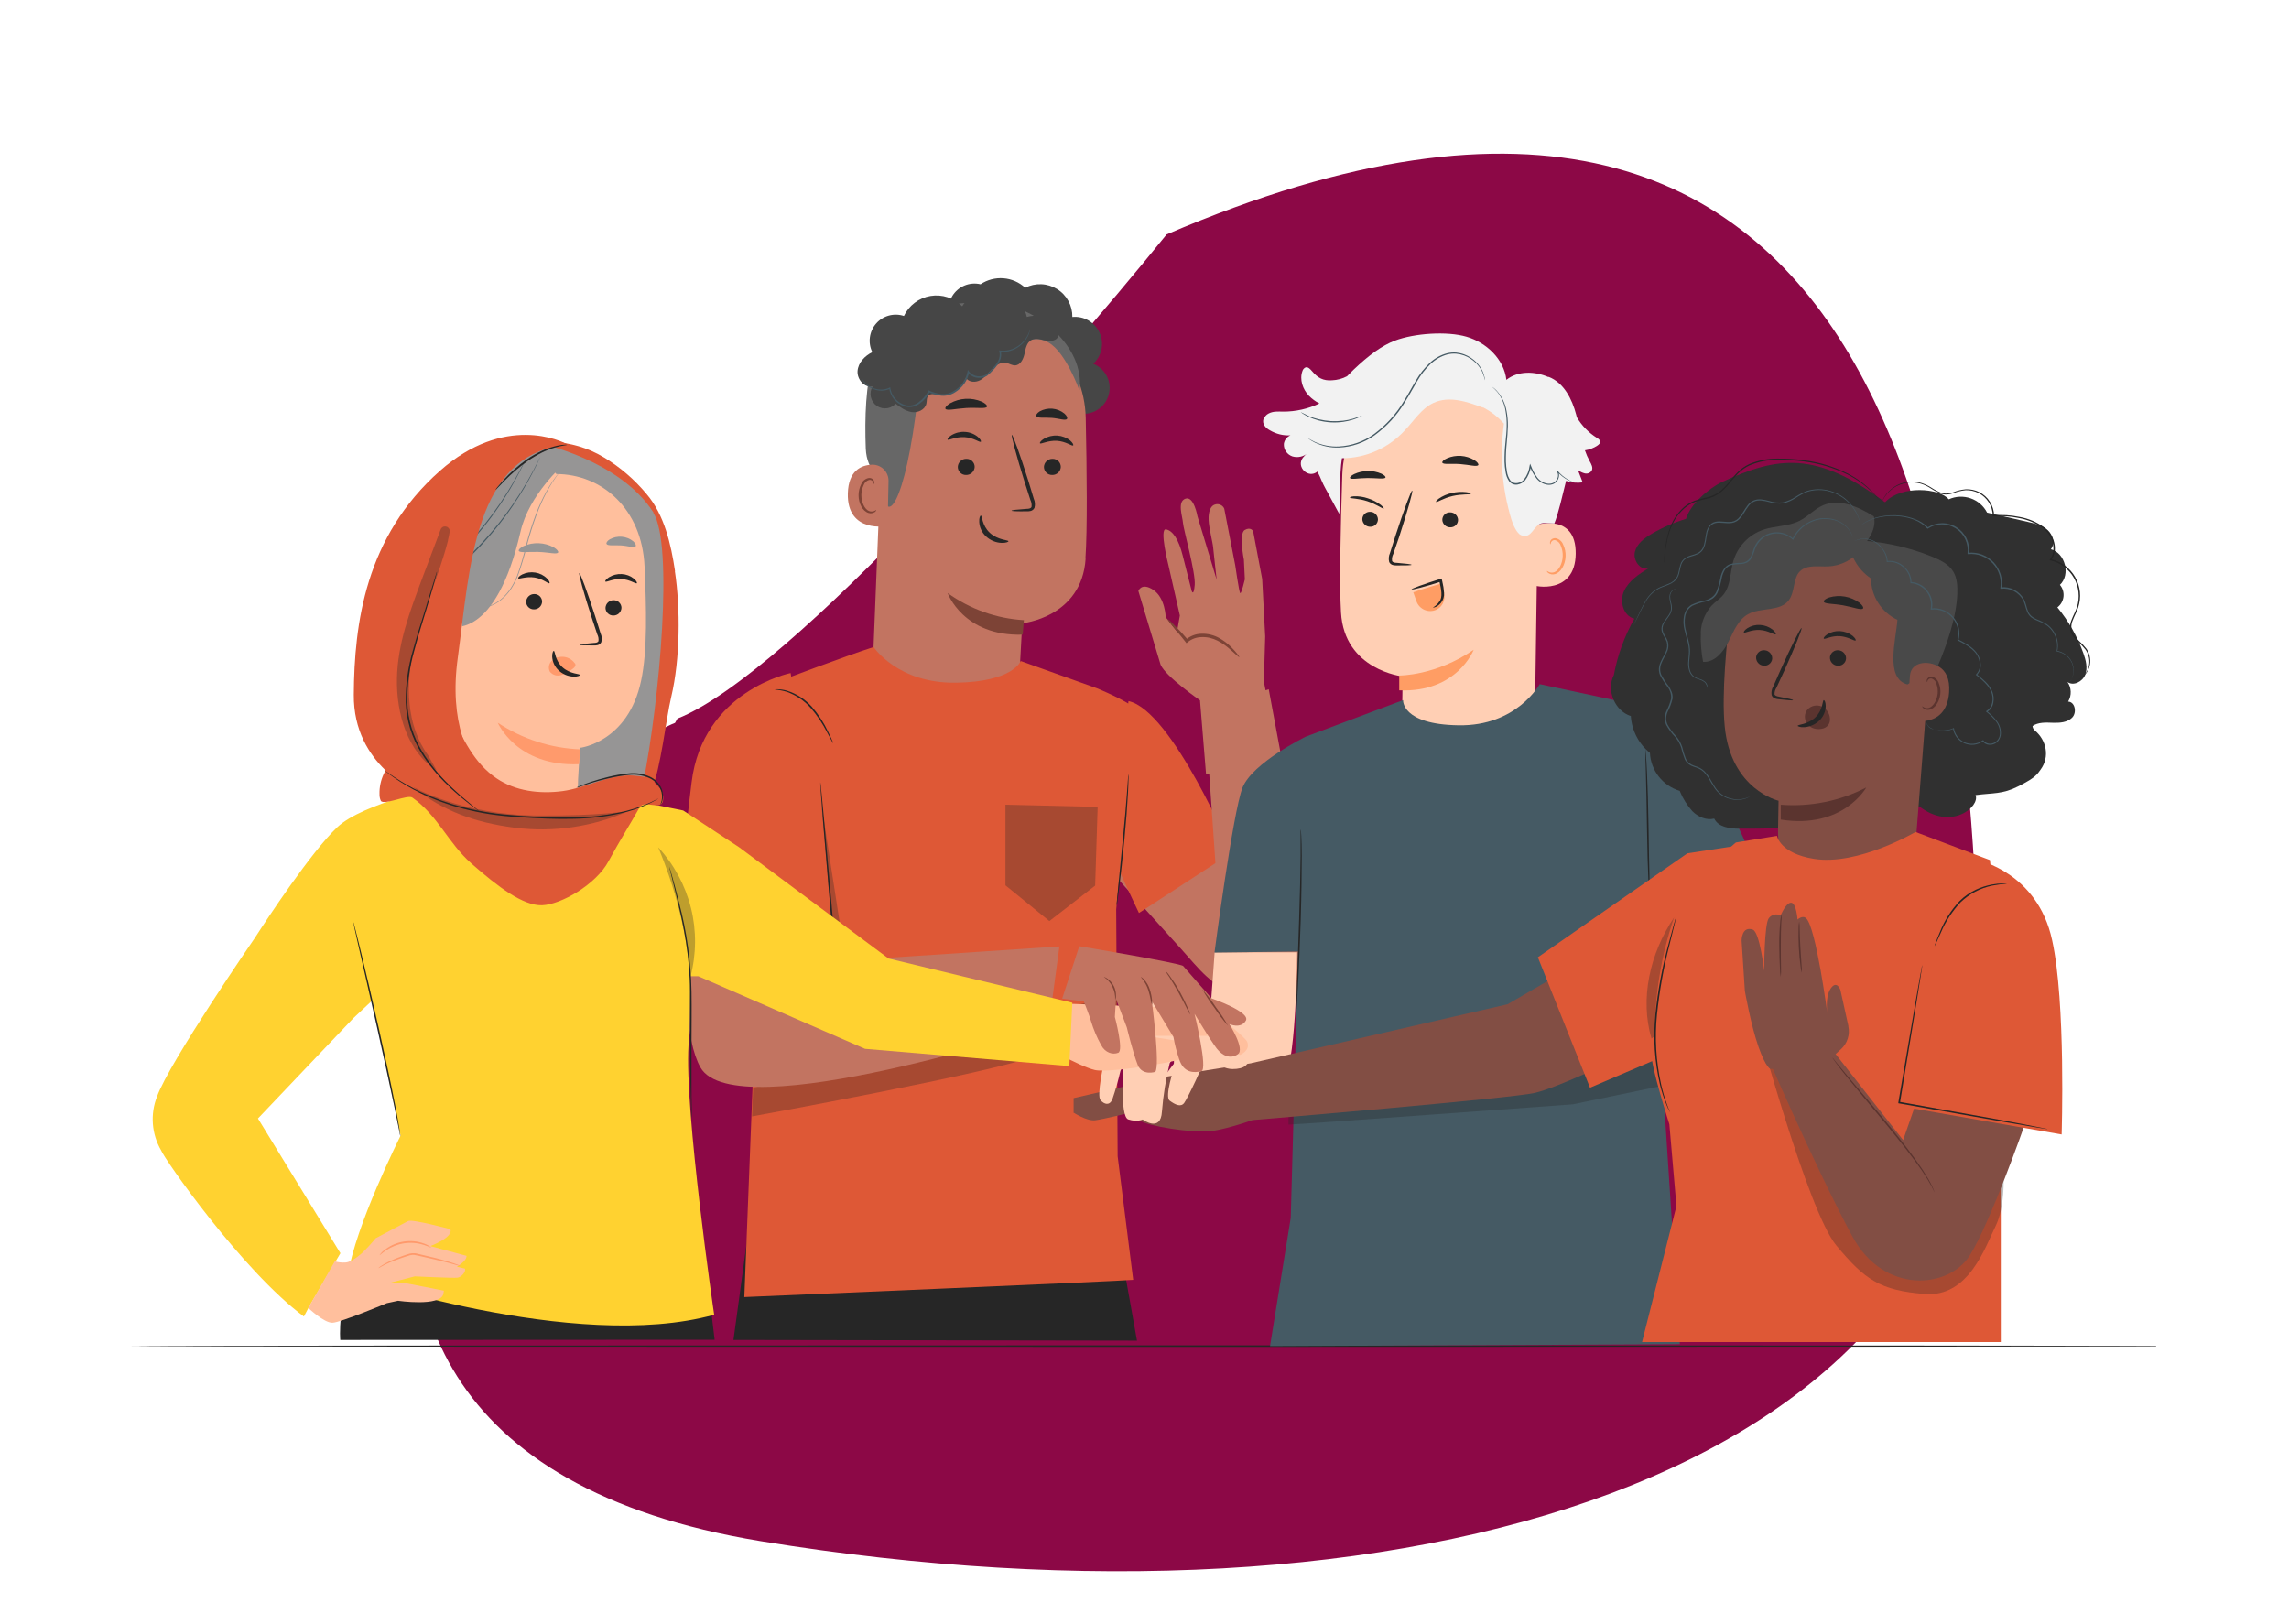 <?xml version="1.0" encoding="UTF-8"?>
<svg width="372" height="264" fill="none" version="1.1" viewBox="0 0 372 264" xmlns="http://www.w3.org/2000/svg">
<g transform="translate(-50.5)">
<g transform="translate(118 25)" fill="none">
<path d="m42.6 91.8c18.4-7.28 60.7-55.5 79.5-78.7 120-51.4 132 60 132 131 0 70.7-93.4 98.5-198 81.4-104-17.1-36.8-124-13.9-133z" fill="#8c0846"/>
</g>
<g transform="matrix(1 0 0 1 71.9 -14.2)" clip-path="url(#a)">
<path d="m338 233c0 0.069-75.6 0.127-169 0.127-93.2 0-169-0.058-169-0.127s75.6-0.127 169-0.127c93.3 0 169 0.053 169 0.127z" fill="#262626"/>
<path d="m97.8 232 2.75-20.2 58.7-2.79 4.13 23.1z" fill="#262626"/>
<path d="m153 149 17.6 19.5c2.9 3.22 5 6.15 9.18 7.33 2.94 0.823 9.09 1.17 10.6-0.755 2.13-2.63 3.44-7.18 0.491-12.9-1.96-3.73-19-19-19-19z" fill="#c27461"/>
<path d="m159 152c0.103 0.98 4.7 10.6 4.7 10.6l15.1-9.84s-9.73-23.1-16.8-24.6z" fill="#de5836"/>
<path d="m184 125 0.216-7.35-0.49-9.34-1.47-7.77s-0.393-0.76-1.37-0.186c-0.981 0.573-0.133 4.82-0.133 4.82l0.157 3.19s-0.579 2.45-0.76 2.25c-0.182-0.201-0.8-4.51-0.8-4.51l-1.79-9.24c-0.129-0.285-0.363-0.51-0.653-0.628s-0.615-0.122-0.907-0.009c-0.633 0.196-1.04 1.12-0.982 2.48 0.064 1.37 0.673 3.68 0.736 4.46 0.064 0.779 0.579 5.27 0.579 5.27l-3.12-10.3s-0.579-3.37-1.96-2.88-0.466 2.9-0.402 3.92c0.064 1.02 2.08 8.1 1.91 10.1-0.171 1.96-0.49 0.98-0.49 0.98l-1.47-5.79c-0.638-2.55-1.6-4.03-2.71-4.22-1.11-0.186 0.378 5.73 0.378 5.73l1.88 8.27-0.467 2.63-1.84-2.37s-0.054-3.1-1.99-4.41c-1.94-1.31-2.45 0.157-2.45 0.157l3.62 12c0.859 1.96 6.4 5.78 6.4 5.78l0.981 12 12.3-0.245z" fill="#c27461"/>
<path d="m180 121c-0.059 0.059-0.643-0.529-1.64-1.38-1-0.847-2.55-1.96-4.5-1.86-0.813 0.013-1.6 0.298-2.23 0.809l-0.206 0.181-0.182-0.24c-0.79-1.04-1.63-1.96-2.14-2.6-0.505-0.642-0.79-1.09-0.736-1.12 0.357 0.272 0.686 0.579 0.981 0.916 0.824 0.808 1.61 1.66 2.35 2.54l-0.388-0.058c0.706-0.614 1.61-0.961 2.54-0.98 1-0.033 2 0.206 2.88 0.69 0.697 0.389 1.34 0.868 1.91 1.43 0.947 0.956 1.42 1.63 1.37 1.68z" fill="#7d4336"/>
<path d="m177 167-2.61-37.5 10.4-3.26 7.57 40.7z" fill="#c27461"/>
<path d="m154 81.4c1.03 0.176 2.09-0.035 2.97-0.593 0.882-0.558 1.53-1.42 1.81-2.43s0.178-2.08-0.287-3.01c-0.466-0.934-1.26-1.66-2.23-2.04 0.68-0.621 1.15-1.44 1.34-2.34 0.187-0.901 0.087-1.84-0.288-2.68s-1.01-1.54-1.8-2.01c-0.796-0.463-1.72-0.664-2.64-0.575 0.014-0.907-0.207-1.8-0.642-2.6-0.436-0.796-1.07-1.47-1.84-1.94s-1.65-0.749-2.56-0.785c-0.907-0.036-1.81 0.163-2.62 0.578-0.971-0.894-2.21-1.44-3.53-1.54-1.32-0.103-2.63 0.238-3.73 0.97-0.873-0.21-1.79-0.135-2.62 0.214-0.827 0.348-1.52 0.952-1.98 1.72s-0.659 1.67-0.57 2.56c0.088 0.892 0.46 1.73 1.06 2.4" fill="#464646"/>
<path d="m155 105c0.329-4.63 0.236-14.2 0.049-22.9-0.099-4.49-1.89-8.78-5.01-12s-7.35-5.18-11.8-5.44l-0.923-0.054c-10 0-15.6 8.49-15.3 18.5l-1.54 38.5 6.07 5.45c1.29 1.16 2.82 2.02 4.49 2.5 1.67 0.481 3.42 0.575 5.13 0.277 1.71-0.299 3.33-0.983 4.73-2s2.56-2.34 3.37-3.87l0.466-8.46s9.67-0.907 10.3-10.5z" fill="#c27461"/>
<path d="m145 115c-4.46-0.257-8.74-1.79-12.4-4.41 0 0 2.55 7.07 12.2 6.77z" fill="#7d4336"/>
<g fill="#262626">
<path d="m151 90.1c-0.018 0.357-0.175 0.693-0.437 0.936s-0.609 0.375-0.966 0.367c-0.176 0.003-0.35-0.029-0.512-0.093-0.163-0.065-0.311-0.162-0.436-0.284s-0.224-0.269-0.291-0.431-0.102-0.335-0.101-0.51c0.018-0.357 0.174-0.693 0.437-0.936 0.262-0.243 0.609-0.375 0.966-0.367 0.175-0.003 0.35 0.029 0.512 0.093 0.163 0.065 0.311 0.162 0.436 0.284s0.224 0.269 0.291 0.431 0.102 0.335 0.101 0.51z"/>
<path d="m153 86.6c-0.182 0.167-1.17-0.662-2.64-0.745s-2.6 0.588-2.75 0.402c-0.073-0.083 0.118-0.397 0.609-0.71 0.664-0.405 1.44-0.595 2.21-0.544 0.766 0.045 1.5 0.329 2.1 0.813 0.432 0.377 0.564 0.706 0.476 0.784z"/>
<path d="m137 90.1c-0.018 0.357-0.174 0.693-0.436 0.936s-0.609 0.375-0.967 0.367c-0.175 0.004-0.35-0.027-0.513-0.092s-0.311-0.161-0.436-0.284c-0.125-0.123-0.224-0.27-0.291-0.431s-0.101-0.336-0.1-0.511c0.017-0.357 0.172-0.692 0.434-0.936 0.261-0.244 0.607-0.375 0.965-0.367 0.175-0.004 0.35 0.027 0.513 0.092 0.163 0.065 0.312 0.161 0.437 0.284 0.126 0.123 0.225 0.27 0.293 0.431 0.067 0.162 0.102 0.336 0.101 0.511z"/>
<path d="m138 86c-0.182 0.167-1.17-0.661-2.65-0.745s-2.6 0.588-2.74 0.402c-0.078-0.088 0.113-0.397 0.609-0.71 0.663-0.407 1.44-0.597 2.21-0.544 0.765 0.041 1.5 0.326 2.09 0.813 0.432 0.377 0.569 0.706 0.481 0.784z"/>
<path d="m143 97.2c0-0.083 0.923-0.191 2.42-0.289 0.378 0 0.741-0.073 0.82-0.323 0.052-0.388-0.013-0.782-0.187-1.13-0.301-0.931-0.616-1.91-0.947-2.94-1.3-4.17-2.22-7.59-2.06-7.63s1.36 3.28 2.67 7.45c0.328 1.03 0.625 2.01 0.893 2.94 0.207 0.462 0.246 0.982 0.108 1.47-0.061 0.13-0.151 0.243-0.263 0.332-0.113 0.089-0.244 0.151-0.384 0.182-0.213 0.044-0.431 0.06-0.648 0.049-1.5 0.029-2.42-0.02-2.42-0.103z"/>
<path d="m138 98c0.24 0 0.152 1.6 1.47 2.81 1.32 1.21 3.02 1.14 3.02 1.37 0 0.098-0.397 0.284-1.12 0.264-0.938-0.042-1.83-0.414-2.52-1.05-0.663-0.61-1.06-1.45-1.11-2.35-0.044-0.681 0.157-1.04 0.265-1.04z"/>
<path d="m139 80.3c-0.167 0.392-1.63 0.113-3.37 0.22s-3.17 0.49-3.38 0.122c-0.093-0.176 0.172-0.539 0.761-0.892 0.78-0.432 1.65-0.68 2.54-0.726 0.89-0.046 1.78 0.112 2.6 0.461 0.623 0.294 0.923 0.627 0.849 0.813z"/>
<path d="m152 82.3c-0.279 0.318-1.28-0.088-2.49-0.176s-2.27 0.093-2.49-0.274c-0.093-0.176 0.088-0.49 0.559-0.789 0.63-0.345 1.35-0.495 2.06-0.431s1.39 0.341 1.95 0.793c0.412 0.368 0.53 0.72 0.407 0.877z"/>
</g>
<path d="m154 77.6s-2.18-6.14-4.99-7.72c-3.4-1.9-5.14 1.85-8.43 0.725-3.29-1.13-6.54-2.94-10.1-0.573-3.92 2.6-2.27 4.68-2.75 8.92-1.96 17.2-5.4 21.9-5.81 13.7-0.044-0.897-2.45-1.75-2.62-5.53-0.186-4.9-0.024-10.8 1.27-14.2 1.09-2.86 2.87-4.77 5.99-6.82 4.91-3.22 11.4-2.94 15.8-2.22s12.5 6.23 11.7 13.7z" fill="#676767"/>
<path d="m123 92.4c9e-3 -0.352-0.054-0.703-0.185-1.03-0.13-0.327-0.326-0.625-0.575-0.874s-0.546-0.446-0.873-0.578c-0.328-0.132-0.678-0.196-1.03-0.188-1.8 0.064-3.85 0.98-3.95 4.66-0.177 6.56 6.46 5.39 6.47 5.2s0.093-4.44 0.142-7.19z" fill="#c27461"/>
<path d="m121 97.1c-0.03 0-0.118 0.078-0.314 0.162-0.276 0.109-0.583 0.109-0.859 0-0.687-0.274-1.24-1.39-1.24-2.57-1e-3 -0.564 0.125-1.12 0.368-1.63 0.067-0.203 0.182-0.387 0.336-0.535 0.154-0.148 0.342-0.257 0.547-0.317 0.133-0.03 0.272-0.013 0.393 0.048 0.122 0.061 0.219 0.162 0.274 0.286 0.084 0.186 0.04 0.314 0.074 0.328s0.142-0.108 0.098-0.382c-0.035-0.163-0.123-0.309-0.25-0.416-0.087-0.071-0.188-0.123-0.296-0.154-0.108-0.031-0.221-0.04-0.332-0.027-0.271 0.045-0.526 0.159-0.74 0.33-0.214 0.172-0.38 0.395-0.482 0.65-0.294 0.562-0.448 1.19-0.447 1.82 0 1.32 0.653 2.58 1.6 2.88 0.175 0.056 0.36 0.072 0.542 0.046 0.182-0.025 0.355-0.091 0.508-0.193 0.206-0.162 0.246-0.304 0.226-0.318z" fill="#7d4336"/>
<path d="m124 79.7c0.814 0.632 1.68 1.28 2.7 1.47 1.02 0.186 2.23-0.358 2.45-1.36 0.103-0.451 0-0.98 0.343-1.32 0.344-0.343 1.04-0.23 1.58-0.137 0.954 0.131 1.92-0.069 2.75-0.568s1.45-1.27 1.77-2.17c0.446 0.755 1.58 0.789 2.34 0.358 0.766-0.431 1.29-1.18 1.9-1.8 0.614-0.627 1.47-1.17 2.32-0.98 0.491 0.098 0.918 0.412 1.41 0.397 0.869-0.025 1.34-1.01 1.53-1.85 0.182-0.843 0.344-1.84 1.1-2.26 0.756-0.421 1.56-0.088 2.35 0.073s1.82 0.039 2.06-0.725c0.047-0.205 0.051-0.418 0.013-0.625s-0.117-0.404-0.233-0.58c-0.487-0.82-1.24-1.45-2.12-1.8-0.89-0.345-1.87-0.381-2.78-0.103-0.259-1.11-0.841-2.12-1.67-2.89s-1.88-1.29-3-1.48c-1.12-0.186-2.28-0.034-3.32 0.436-1.04 0.47-1.92 1.24-2.52 2.2-0.659-0.672-1.47-1.17-2.37-1.47-0.895-0.291-1.85-0.363-2.78-0.208-0.929 0.155-1.81 0.531-2.56 1.1-0.753 0.566-1.36 1.31-1.76 2.15-0.792-0.261-1.64-0.283-2.45-0.063-0.804 0.22-1.53 0.672-2.07 1.3-0.549 0.628-0.9 1.4-1.01 2.23-0.109 0.826 0.028 1.67 0.395 2.41-1.22 0.603-2.3 1.71-2.4 3.07s1.14 2.78 2.45 2.5c-0.317 0.52-0.42 1.14-0.286 1.74 0.133 0.594 0.492 1.11 1 1.45 0.509 0.334 1.13 0.458 1.73 0.345 0.598-0.113 1.13-0.454 1.48-0.95" fill="#464646"/>
<path d="m146 67.6v0.122c0 0.078-0.025 0.196-0.064 0.348-0.114 0.439-0.3 0.856-0.549 1.23-0.397 0.601-0.926 1.1-1.55 1.47-0.821 0.493-1.78 0.706-2.73 0.608l0.123-0.137c0.16 0.608 0.073 1.25-0.241 1.8-0.329 0.57-0.739 1.09-1.22 1.54-0.234 0.264-0.495 0.502-0.78 0.71-0.321 0.193-0.685 0.304-1.06 0.323-0.39 0.033-0.782-0.03-1.14-0.184-0.361-0.154-0.677-0.394-0.923-0.698l0.245-0.054c-0.129 0.676-0.4 1.32-0.793 1.88-0.394 0.565-0.903 1.04-1.49 1.4-0.65 0.424-1.42 0.625-2.19 0.573-0.727-0.075-1.44-0.274-2.1-0.588l0.182-0.069c-0.388 0.773-0.963 1.44-1.67 1.93-0.326 0.249-0.704 0.422-1.1 0.507-0.402 0.085-0.817 0.079-1.22-0.017-0.681-0.189-1.29-0.573-1.76-1.1-0.465-0.531-0.764-1.19-0.861-1.88l0.148 0.078c-0.714 0.326-1.52 0.395-2.28 0.196-0.566-0.138-1.09-0.409-1.53-0.789-0.273-0.242-0.504-0.529-0.682-0.848-0.066-0.108-0.116-0.225-0.147-0.348 0.229 0.422 0.535 0.798 0.903 1.11 0.436 0.354 0.948 0.602 1.5 0.725 0.72 0.172 1.48 0.092 2.14-0.225l0.128-0.064v0.142c0.102 0.651 0.391 1.26 0.83 1.75 0.44 0.492 1.01 0.847 1.65 1.02 0.363 0.084 0.741 0.086 1.1 0.005 0.364-0.081 0.706-0.241 1-0.471 0.669-0.471 1.21-1.1 1.58-1.83l0.059-0.122 0.117 0.054c0.634 0.297 1.31 0.488 2.01 0.564 0.716 0.044 1.43-0.146 2.03-0.539 0.555-0.336 1.03-0.785 1.41-1.32 0.372-0.532 0.63-1.13 0.757-1.77l0.058-0.309 0.187 0.255c0.219 0.267 0.499 0.477 0.817 0.612 0.318 0.135 0.664 0.191 1.01 0.163 0.332-0.015 0.656-0.111 0.942-0.279 0.268-0.195 0.514-0.416 0.736-0.662 0.462-0.433 0.862-0.928 1.19-1.47 0.29-0.49 0.377-1.07 0.24-1.63l-0.044-0.162 0.162 0.025c0.908 0.105 1.82-0.086 2.62-0.544 0.607-0.341 1.13-0.813 1.53-1.38 0.346-0.5 0.596-1.06 0.736-1.65z" fill="#455a64"/>
<path d="m160 162 0.697-6.98 2.41-25.6c-1.24-1.3-6.23-3.34-6.23-3.34l-12.4-4.44s-1.19 3.39-10.5 3.53c-9.51 0.142-13.4-5.8-13.4-5.8-4.75 1.52-15.1 5.46-15.1 5.46l-3.54 33.3-0.182 11-2.19 55.9s62.3-2.64 63.2-2.8l-2.53-20.1z" fill="#de5836"/>
<path d="m142 145v13.1l7.14 5.81 7.44-5.76 0.408-12.8z" fill="#262626" opacity=".3"/>
<path d="m101 191-0.182 4.66s39.4-7.12 46.2-9.89c8.49-3.43 13-6.32 13-6.32l0.143-3.55z" fill="#262626" opacity=".3"/>
<path d="m103 127s-8.87 1.42-10.7 12.7c-1.18 7.29-4.74 39.4 0.132 48 5.64 9.98 56.6-6.76 56.6-6.76l1.74-12.9-39.3 2.6-4.91-27.2z" fill="#c27461"/>
<path d="m89 165h24.9l-6.81-41.4s-14.3 2.89-16.1 17.8c-1.88 15-1.95 23.7-1.95 23.7z" fill="#de5836"/>
<g fill="#262626">
<path d="m92.2 165c0.036-4e-3 0.072-4e-3 0.108 0h0.329l1.26-0.025 4.64-0.039 15.4-0.039-0.128 0.142c-0.029-0.323-0.059-0.671-0.088-1.02-0.52-6.25-0.981-11.9-1.34-16-0.157-2.03-0.284-3.69-0.377-4.86-0.035-0.558-0.069-0.98-0.089-1.32v-0.343c-6e-3 -0.039-6e-3 -0.078 0-0.117 0.016 0.037 0.024 0.077 0.025 0.117l0.039 0.338c0.034 0.324 0.084 0.765 0.138 1.32 0.112 1.17 0.269 2.82 0.461 4.85 0.363 4.12 0.863 9.78 1.41 16 0.029 0.348 0.059 0.691 0.088 1.02v0.137h-0.137l-15.4-0.039-4.64-0.04-1.26-0.024h-0.329c-0.079-0.049-0.113-0.049-0.113-0.049z"/>
<path d="m162 140c0.025 0.282 0.025 0.566 0 0.848 0 0.544-0.044 1.33-0.088 2.3-0.103 1.96-0.305 4.63-0.584 7.58-0.28 2.96-0.579 5.63-0.815 7.57-0.117 0.98-0.216 1.74-0.294 2.28-0.026 0.281-0.075 0.56-0.147 0.833-5e-3 -0.282 0.011-0.563 0.049-0.843 0.054-0.583 0.127-1.36 0.216-2.29 0.191-1.96 0.451-4.64 0.736-7.57 0.284-2.94 0.539-5.61 0.672-7.57 0.069-0.936 0.127-1.72 0.167-2.3 0.011-0.284 0.041-0.567 0.088-0.848z"/>
<path d="m114 135c-0.114-0.14-0.209-0.295-0.28-0.46-0.191-0.358-0.422-0.789-0.697-1.29-0.728-1.43-1.62-2.77-2.67-3.98-1.06-1.2-2.41-2.1-3.92-2.63-0.642-0.182-1.3-0.305-1.96-0.368 0.177-0.038 0.359-0.049 0.54-0.034 0.498 0.011 0.993 0.086 1.47 0.226 1.57 0.488 2.98 1.4 4.07 2.63 1.06 1.23 1.95 2.6 2.64 4.07 0.275 0.558 0.491 1.01 0.623 1.33 0.084 0.16 0.148 0.329 0.192 0.504z"/>
<path d="m111 167c-0.044-0.245 4.3-1.3 4.3-1.3l-3.18-20.6 1.72 20h-3.18z" opacity=".3"/>
</g>
<path d="m176 169-0.77 10.6-3.52 4.41-8.61 11.4 10.4 0.681s12.2-3.04 14-6.8c1.8-3.76 1.91-20.3 1.91-20.3z" fill="#ffcfb4"/>
<path d="m228 134 0.589-41.2c0.377-9.8-4.5-18.3-14.3-18.4l-0.903 0.044c-4.4 0.213-8.56 2.07-11.6 5.2-3.09 3.13-4.89 7.31-5.04 11.7-0.279 8.49-0.49 17.9-0.211 22.4 0.54 9.39 10 10.4 10 10.4 0 0.289 0 2.63-0.054 5.42v4.66z" fill="#ffcfb4"/>
<path d="m206 124s5.94 0.064 12.1-4.19c0 0-2.66 7-12.1 6.6z" fill="#ff9d64"/>
<g fill="#262626">
<path d="m212 95.8c0.206 0.059 1.16-0.627 2.69-0.98 1.53-0.353 2.77-0.201 2.91-0.338 0.138-0.137-0.167-0.206-0.711-0.289-0.791-0.092-1.59-0.043-2.36 0.147-0.753 0.164-1.47 0.474-2.1 0.911-0.413 0.299-0.52 0.524-0.422 0.549z"/>
<path d="m213 98.7c0.015 0.333 0.16 0.646 0.404 0.873 0.244 0.227 0.568 0.35 0.901 0.342 0.162 0.005 0.324-0.022 0.475-0.08 0.152-0.058 0.29-0.146 0.407-0.258s0.211-0.247 0.275-0.396 0.098-0.309 0.099-0.471c-0.011-0.331-0.152-0.645-0.393-0.874-0.24-0.229-0.56-0.355-0.892-0.351-0.165-0.008-0.33 0.018-0.484 0.075-0.155 0.058-0.296 0.146-0.415 0.259-0.12 0.114-0.214 0.25-0.279 0.402s-0.098 0.314-0.098 0.479z"/>
<path d="m208 106c0-0.083-0.903-0.196-2.37-0.314-0.368 0-0.722-0.073-0.795-0.323-0.052-0.379 0.015-0.764 0.191-1.1 0.304-0.911 0.623-1.86 0.981-2.86 1.32-4.07 2.27-7.4 2.1-7.46-0.166-0.054-1.37 3.2-2.7 7.27l-0.913 2.88c-0.212 0.46-0.255 0.981-0.123 1.47 0.063 0.123 0.152 0.231 0.262 0.316 0.109 0.085 0.236 0.144 0.371 0.174 0.208 0.045 0.421 0.063 0.633 0.054 1.45 0.014 2.36-0.02 2.36-0.103z"/>
<path d="m213 89.4c0.142 0.353 1.41 0.122 2.91 0.235 1.5 0.113 2.73 0.49 2.94 0.152 0.079-0.157-0.147-0.49-0.652-0.808-0.662-0.391-1.41-0.621-2.17-0.672-0.767-0.051-1.54 0.079-2.24 0.378-0.589 0.255-0.849 0.549-0.785 0.715z"/>
<path d="m198 91.9c0.157 0.289 1.39 0 2.88 0 1.49 0 2.71 0.216 2.88-0.078 0.068-0.137-0.167-0.402-0.682-0.637-0.691-0.297-1.44-0.441-2.19-0.421-0.759 0.006-1.51 0.173-2.2 0.49-0.5 0.24-0.746 0.51-0.692 0.647z"/>
</g>
<path d="m228 99.6c0.167-0.073 6.75-2.15 6.68 4.6-0.069 6.75-6.84 5.29-6.87 5.1-0.025-0.191 0.191-9.7 0.191-9.7z" fill="#ffcfb4"/>
<path d="m230 107c0.034 0 0.117 0.083 0.319 0.176 0.277 0.124 0.593 0.135 0.878 0.029 0.716-0.254 1.33-1.38 1.37-2.6 0.023-0.577-0.082-1.15-0.309-1.68-0.061-0.213-0.173-0.407-0.326-0.567-0.153-0.159-0.343-0.279-0.553-0.349-0.135-0.036-0.278-0.024-0.405 0.034s-0.23 0.159-0.291 0.284c-0.094 0.186-0.049 0.323-0.089 0.333-0.039 0.01-0.142-0.117-0.083-0.392 0.037-0.168 0.133-0.317 0.27-0.421 0.092-0.069 0.197-0.12 0.309-0.148 0.112-0.029 0.229-0.035 0.343-0.019 0.278 0.058 0.535 0.186 0.748 0.373 0.213 0.186 0.375 0.424 0.469 0.691 0.284 0.585 0.417 1.23 0.388 1.88-0.054 1.36-0.766 2.63-1.75 2.9-0.182 0.051-0.373 0.06-0.559 0.027-0.186-0.034-0.362-0.108-0.516-0.218-0.22-0.172-0.22-0.324-0.22-0.333z" fill="#ff9d64"/>
<path d="m198 95.1c0.147 0.152 1.3 0.078 2.8 0.568 1.5 0.49 2.48 1.25 2.67 1.2 0.088 0-0.04-0.25-0.467-0.593-0.636-0.478-1.35-0.844-2.11-1.08-0.726-0.249-1.49-0.36-2.26-0.328-0.51 0.039-0.711 0.157-0.637 0.235z" fill="#262626"/>
<path d="m200 98.6c0.013 0.332 0.155 0.646 0.396 0.874s0.562 0.355 0.894 0.35c0.162 0.005 0.324-0.022 0.475-0.08s0.289-0.146 0.406-0.258 0.21-0.247 0.273-0.396c0.064-0.149 0.097-0.309 0.098-0.471-0.012-0.332-0.153-0.645-0.393-0.874-0.24-0.229-0.561-0.355-0.893-0.351-0.162-0.005-0.324 0.022-0.475 0.08-0.152 0.058-0.29 0.146-0.407 0.258-0.117 0.112-0.211 0.247-0.275 0.396-0.064 0.149-0.098 0.309-0.099 0.471z" fill="#262626"/>
<path d="m184 82.3c0.122-0.375 0.386-0.686 0.736-0.867 0.746-0.416 1.59-0.338 2.4-0.328 2.04 0.007 4.05-0.445 5.89-1.32-0.629-0.326-1.2-0.749-1.7-1.25-1.01-1.06-1.56-2.65-1.06-4.02 0.035-0.133 0.1-0.257 0.19-0.361 0.09-0.104 0.203-0.187 0.33-0.241 0.417-0.113 0.775 0.304 1.06 0.632 0.927 1.09 1.8 1.57 3.22 1.47 0.857-0.033 1.7-0.26 2.45-0.662l0.083-0.083c0.344-0.338 0.678-0.657 0.982-0.98 2.45-2.33 4.59-3.92 6.75-4.74 3.16-1.18 8.41-1.55 11.6-0.617 3.24 0.936 6.11 3.66 6.48 7.01 1.87-1.5 4.62-1.42 6.82-0.461l0.059-0.025c2.45 0.946 3.8 3.6 4.47 6.15 0.039 0.137 0.068 0.279 0.103 0.416 0.801 1.36 1.92 2.51 3.26 3.35 0.235 0.142 0.49 0.323 0.53 0.598 0.039 0.274-0.216 0.49-0.447 0.652-0.609 0.406-1.3 0.672-2.03 0.779 0.206 0.609 0.466 1.2 0.775 1.76 0.27 0.49 0.589 1.06 0.329 1.54-0.116 0.179-0.284 0.318-0.481 0.399-0.198 0.081-0.415 0.099-0.623 0.052-0.416-0.102-0.806-0.29-1.14-0.554l0.78 2.01c-0.907 0.127-1.83 0.042-2.7-0.25-0.584 2.35-1.26 5.35-1.91 6.94-1.04-0.029-2.02-0.294-2.67 0.265-0.888 0.755-1.32 2.22-2.75 1.62-0.726-0.304-1.36-1.86-1.58-2.62-1.51-5.03-1.91-10.3-1.19-15.5-0.982-1.12-2.17-2.03-3.49-2.7l0.108 0.103c-2.6-0.98-5.54-1.96-8.06-0.779-1.96 0.902-3.14 2.87-4.62 4.41-1.3 1.44-2.88 2.59-4.65 3.38-1.77 0.792-3.68 1.2-5.62 1.21-0.441 2.82-0.23 6.41-0.432 9.05l-2.34-4.32c-0.168-0.307-0.32-0.623-0.456-0.946l-0.05-0.098c-0.205-0.519-0.439-1.03-0.701-1.52-1.47 1.22-3.52-0.755-2.36-2.26 0.23-0.3 0.505-0.562 0.814-0.779-0.332 0.303-0.737 0.515-1.18 0.616-0.439 0.101-0.896 0.088-1.33-0.038-0.427-0.142-0.794-0.421-1.05-0.793s-0.374-0.816-0.348-1.26c0.043-0.302 0.164-0.588 0.352-0.829 0.187-0.241 0.435-0.428 0.718-0.543-1.17 0.063-2.32-0.222-3.33-0.818-0.672-0.353-1.3-1.01-1.06-1.82z" fill="#f2f2f2"/>
<g fill="#455a64">
<path d="m221 77c0.332 0.267 0.641 0.562 0.922 0.882 0.718 0.914 1.19 2 1.36 3.15 0.139 0.788 0.199 1.59 0.181 2.39 0 0.867-0.113 1.79-0.206 2.76-0.112 1.02-0.162 2.05-0.147 3.07 0.017 0.546 0.074 1.09 0.172 1.63 0.069 0.573 0.281 1.12 0.618 1.59 0.158 0.188 0.362 0.332 0.593 0.418 0.23 0.086 0.479 0.111 0.722 0.072 0.462-0.076 0.886-0.302 1.21-0.642 0.531-0.687 0.869-1.5 0.981-2.36h-0.196c0.264 0.713 0.631 1.38 1.09 1.99 0.443 0.566 1.09 0.939 1.8 1.04 0.334 0.045 0.674-0.004 0.981-0.142 0.283-0.138 0.518-0.358 0.673-0.632 0.147-0.249 0.224-0.534 0.22-0.823-4e-3 -0.27-0.103-0.53-0.279-0.735l-0.103 0.083c0.537 0.653 1.2 1.19 1.96 1.56 0.265 0.127 0.491 0.206 0.619 0.26 0.071 0.026 0.145 0.046 0.22 0.059-0.064-0.039-0.134-0.071-0.206-0.093-0.142-0.064-0.343-0.152-0.598-0.289-0.737-0.394-1.39-0.932-1.91-1.58l-0.103 0.088c0.15 0.2 0.234 0.441 0.239 0.691 6e-3 0.25-0.068 0.495-0.21 0.701-0.143 0.242-0.355 0.436-0.608 0.559-0.278 0.118-0.584 0.159-0.883 0.118-0.662-0.101-1.26-0.452-1.67-0.98-0.443-0.599-0.796-1.26-1.05-1.96l-0.127-0.304-0.074 0.323c-0.098 0.82-0.415 1.6-0.917 2.25-0.285 0.307-0.666 0.509-1.08 0.573-0.205 0.037-0.417 0.019-0.613-0.051-0.197-0.071-0.371-0.192-0.506-0.351-0.308-0.436-0.505-0.941-0.574-1.47-0.094-0.526-0.15-1.06-0.166-1.59-0.017-1.02 0.027-2.03 0.132-3.04 0.088-0.98 0.172-1.9 0.187-2.77 0.014-0.812-0.057-1.62-0.211-2.42-0.199-1.17-0.707-2.26-1.47-3.17-0.274-0.331-0.603-0.613-0.972-0.833z"/>
<path d="m191 85.3 0.074 0.064 0.225 0.176c0.125 0.097 0.256 0.185 0.393 0.265 0.181 0.117 0.369 0.222 0.564 0.314 1.24 0.599 2.6 0.882 3.98 0.823 2.06-0.088 4.04-0.768 5.72-1.96 2.02-1.47 3.73-3.33 5-5.48 0.712-1.12 1.3-2.26 1.94-3.32 0.585-1.03 1.32-1.98 2.17-2.8 0.771-0.741 1.71-1.28 2.74-1.57 0.468-0.119 0.952-0.162 1.43-0.127 0.444 0.037 0.881 0.132 1.3 0.284 0.721 0.267 1.38 0.684 1.92 1.22 0.413 0.409 0.759 0.88 1.02 1.4 0.202 0.454 0.351 0.929 0.447 1.42v-0.098c0-0.069 0-0.172-0.035-0.284-0.068-0.368-0.178-0.726-0.329-1.07-0.254-0.543-0.597-1.04-1.02-1.47-0.554-0.564-1.22-1-1.96-1.28-0.431-0.161-0.881-0.264-1.34-0.309-0.494-0.035-0.991 0.006-1.47 0.122-1.07 0.285-2.04 0.834-2.84 1.6-0.872 0.835-1.62 1.79-2.22 2.84-0.648 1.06-1.23 2.21-1.94 3.32-1.26 2.12-2.94 3.97-4.94 5.43-1.64 1.17-3.59 1.85-5.61 1.96-1.36 0.073-2.72-0.182-3.95-0.745-0.441-0.214-0.87-0.451-1.29-0.71z"/>
<path d="m190 81.2s0.108 0.098 0.329 0.245c0.314 0.199 0.642 0.376 0.981 0.529 0.505 0.23 1.03 0.417 1.57 0.559 1.32 0.348 2.69 0.426 4.04 0.23 0.549-0.08 1.09-0.204 1.62-0.372 0.355-0.113 0.701-0.253 1.04-0.416 0.129-0.051 0.249-0.121 0.358-0.206 0-0.034-0.544 0.216-1.44 0.49-0.526 0.149-1.06 0.258-1.6 0.323-0.661 0.076-1.33 0.099-1.99 0.069-0.661-0.045-1.32-0.143-1.96-0.294-0.529-0.125-1.05-0.289-1.56-0.49-0.864-0.392-1.36-0.701-1.38-0.666z"/>
</g>
<path d="m213 109s-3.43 0.98-4.72 1.47l0.52 1.47c0.11 0.309 0.283 0.592 0.508 0.83 0.225 0.239 0.497 0.429 0.799 0.558 0.301 0.129 0.627 0.194 0.955 0.191s0.652-0.073 0.952-0.207c0.302-0.146 0.571-0.353 0.79-0.608 0.386-0.466 0.579-1.06 0.54-1.67-0.062-0.687-0.177-1.37-0.344-2.04z" fill="#ff9d64"/>
<path d="m208 110c-0.044-0.117 2.03-0.872 4.65-1.69l0.245-0.079 0.054 0.26c0 0.034 0 0.073 0.025 0.108 0.161 0.643 0.264 1.3 0.309 1.96 0.047 0.583-0.128 1.16-0.491 1.62-0.647 0.769-1.32 0.813-1.31 0.769s0.55-0.25 1.04-0.98c0.57-0.701 0.31-1.96 0-3.3 0-0.039 0-0.078-0.024-0.112l0.299 0.181c-2.62 0.838-4.75 1.39-4.79 1.26z" fill="#262626"/>
<path d="m185 233 66.6-0.309-3.68-56.6-0.275-16.9-3.92-30.6-14.9-3.19s-3.72 6.86-13.2 6.69c-9.3-0.137-9-4.09-9-4.09l-15.8 5.93s-8.66 4.21-10.3 8.3c-1.55 3.98-4.55 26.8-4.55 26.8l13.6-0.166-1.21 43.3z" fill="#455a64"/>
<path d="m190 149c0.023 0.096 0.035 0.195 0.034 0.294 0 0.226 0.03 0.49 0.049 0.858 0.035 0.74 0.069 1.82 0.074 3.14 0 2.66-0.044 6.33-0.167 10.4-0.122 4.05-0.289 7.72-0.427 10.4-0.073 1.3-0.132 2.37-0.176 3.14-0.03 0.347-0.049 0.632-0.064 0.852-3e-3 0.101-0.017 0.202-0.044 0.299-8e-3 -0.099-8e-3 -0.199 0-0.299v-0.857l0.098-3.15c0.093-2.68 0.216-6.34 0.353-10.4 0.138-4.04 0.211-7.72 0.241-10.4v-3.14-0.853c-2e-3 -0.1 8e-3 -0.201 0.029-0.299z" fill="#262626"/>
<path d="m243 129s6.7 0.706 10.3 5.39c3.3 4.32 9.66 17.9 9.5 18.2s-15 10-15 10l-3.66-6.74z" fill="#455a64"/>
<path d="m246 136c0.027 0.084 0.04 0.172 0.039 0.26 0 0.196 0.035 0.441 0.059 0.74 0.054 0.641 0.108 1.58 0.162 2.73 0.113 2.3 0.201 5.49 0.255 9.01s0.108 6.7 0.177 9.01c0.034 1.12 0.059 2.05 0.079 2.73v0.74c0.012 0.086 0.012 0.174 0 0.26-0.021-0.084-0.032-0.169-0.035-0.255 0-0.196-0.039-0.441-0.064-0.74-0.049-0.647-0.103-1.58-0.162-2.73-0.112-2.3-0.201-5.49-0.25-9.01s-0.113-6.7-0.181-9.01c-0.03-1.12-0.059-2.05-0.079-2.73v-0.739c-0.013-0.088-0.013-0.177 0-0.265z" fill="#262626"/>
<path d="m153 195s2.21 1.47 3.59 1.29c1.38-0.177 5.92-1.29 5.92-1.29s0.093 0.402 1.3 1.31c1.2 0.907 8.51 2.11 11.6 1.74 3.05-0.368 8.23-2.31 8.23-2.31l-1.56-8.74-13.7 2.17-15.3 3.52v2.31z" fill="#824e44"/>
<path d="m158 187s-1.2 5.27-0.554 6.01 1.47 0.921 1.92-0.093c0.52-1.52 0.959-3.06 1.32-4.63l0.555-1.28s-0.741 8.68 0.736 9.15c1.48 0.465 2.32 0 2.32 0s2.94 2.21 3.14-1.29c0.211-2.64 0.631-5.26 1.26-7.84l0.687-1.14v1.96s-1.56 4.62-0.687 5.26 1.8 1.11 2.35 0.372c0.555-0.74 3.14-6.15 3.7-8.04 0 0 1.73 2.5 4.15 2.53 1.9 0.024 3-0.789 2.23-1.96-0.775-1.17-2.68-2.17-2.68-2.17l-2.5-5.83-6.1-1.43h-6.94z" fill="#ffcfb4"/>
<path d="m148 184s5.83 3.47 8.52 4.12c2.68 0.646 17.1-1.91 16.9-2.81-0.147-0.906-2.03-1.72-3.32-1.9s-5.09-0.833-5.09-0.833h10.2l4.91 3.1s1.74-0.701 1.18-2.12c-0.3-0.755-4.14-3.75-4.14-3.75l-9.32-1.85-16.6-0.647z" fill="#ffbf9d"/>
<path d="m154 168s16.6 2.77 16.9 3.23c0.373 0.461 4.62 5.26 4.62 5.26s6.38 2.2 5.55 3.61c-0.824 1.41-2.68 0.554-2.68 0.554s2.59 4.06 1.39 4.9-2.5 0.274-3.44-0.926c-0.937-1.2-3.61-5.64-3.61-5.64s2.22 9.06 1.11 9.33c-1.11 0.28-2.87 0.368-3.61-1.96-0.398-1.18-0.708-2.38-0.927-3.61l-3.51-5.82s1.39 10.6 0.554 11.5c0 0-2.13 0.691-2.86-1.16-0.736-1.85-1.76-6.07-1.76-6.07l-1.76-4.64-0.182 2.94s1.47 5.45 0.555 5.82c-0.918 0.367-2.13 0-2.78-1.24-0.691-1.24-1.25-2.56-1.66-3.92-0.181-0.72-1.16-3.18-1.16-3.18l-3.52-0.461z" fill="#c27461"/>
<g fill="#7d4336">
<path d="m174 175c0.797 0.913 1.53 1.88 2.19 2.9 0.735 0.964 1.4 1.98 1.99 3.04-0.798-0.912-1.53-1.88-2.19-2.89-0.735-0.966-1.4-1.98-1.99-3.04z"/>
<path d="m168 172c0.3 0.272 0.561 0.583 0.775 0.926 0.569 0.785 1.09 1.6 1.56 2.45 0.468 0.849 0.894 1.72 1.28 2.61 0.182 0.361 0.321 0.743 0.412 1.14-0.226-0.333-0.418-0.688-0.574-1.06-0.333-0.666-0.79-1.58-1.34-2.56-0.55-0.985-1.08-1.86-1.47-2.48-0.241-0.323-0.454-0.665-0.638-1.02z"/>
<path d="m164 173c0-0.024 0.274 0.118 0.584 0.466 0.397 0.457 0.696 0.99 0.878 1.57 0.184 0.566 0.306 1.15 0.363 1.74 0.044 0.245 0.044 0.495 0 0.74-0.103-0.225-0.169-0.465-0.196-0.711-0.106-0.573-0.247-1.14-0.422-1.7-0.179-0.548-0.44-1.06-0.776-1.53-0.25-0.357-0.431-0.544-0.431-0.578z"/>
<path d="m158 173c0-0.03 0.255 0.049 0.593 0.284 0.438 0.317 0.791 0.736 1.03 1.22 0.242 0.485 0.36 1.02 0.343 1.56 0.018 0.224-0.028 0.448-0.132 0.647 0.035-0.724-0.115-1.44-0.436-2.1s-0.802-1.21-1.4-1.62z"/>
</g>
<path d="m188 197c1.18 0 46.2-3.3 46.2-3.3l15.8-3.27-3.93-17.5-58 18.6z" fill="#262626" opacity=".3"/>
<path d="m182 187 41.6-9.56s37.9-22 38.5-22.4-2.94 22.4-2.94 22.4-24.1 12.7-31.1 14.4c-3.79 0.897-45.8 4.41-45.8 4.41z" fill="#824e44"/>
<path d="m285 95.8c2.57-2.76 8.83-2.28 10.3-0.436 1.12-0.509 2.39-0.569 3.55-0.167 1.16 0.401 2.12 1.23 2.68 2.32l6.65 1.52c1.13 0.26 2.32 0.544 3.19 1.32 0.868 0.779 1.26 2.2 0.53 3.11 2.34 0.633 3.23 4.14 1.47 5.8 0.222 0.263 0.388 0.568 0.488 0.897s0.131 0.675 0.093 1.02c-0.039 0.342-0.147 0.672-0.318 0.97-0.17 0.299-0.4 0.56-0.675 0.767 1.82 2.22 3.25 4.75 4.22 7.45 0.408 1.13 0.731 2.39 0.3 3.51-0.432 1.12-1.92 1.88-2.88 1.17 0.323 0.465 0.506 1.01 0.525 1.58s-0.126 1.12-0.418 1.61c1.13 0.039 1.45 1.78 0.663 2.59-0.785 0.808-2.04 0.887-3.17 0.848-1.13-0.04-2.35-0.108-3.28 0.529 9e-3 0.137 0.045 0.272 0.108 0.395 0.062 0.123 0.149 0.232 0.255 0.32 1.92 1.59 2.45 4.31 0.981 6.32-0.137 0.186-0.265 0.358-0.373 0.515-0.662 0.921-2.29 1.75-3.3 2.26-2.56 1.3-4.08 1.04-6.93 1.42 0.76 1.84-3.93 5.88-9.16 1.82-10.6 2.72-18.2 3.7-29.2 3.64-1.56 0-3.43-0.24-4.11-1.64-1.27 0.323-2.63-0.28-3.55-1.2-0.872-0.978-1.57-2.1-2.06-3.31-1.34-0.404-2.53-1.21-3.4-2.32-0.865-1.1-1.37-2.45-1.44-3.85-0.906-0.73-1.65-1.64-2.18-2.67-0.535-1.03-0.849-2.16-0.922-3.32-2.62-0.823-4.03-4.24-2.76-6.67 0.597-3.22 1.72-6.31 3.33-9.16-1.78-0.402-2.45-2.82-1.68-4.48 0.776-1.67 2.38-2.72 3.93-3.69-1.34 0.338-2.49-1.35-2.16-2.69 0.329-1.34 1.55-2.25 2.75-2.94 1.75-1.03 3.62-1.84 5.56-2.42 0.657-2.34 3.7-4.99 5.89-6.01 8.93-4.11 15.2-5.12 26.4 3.28" fill="#303030"/>
<path d="m260 112c0.77-6.11 5.3-13.4 11.4-12.3l18.8 6c0.89 0.152 1.69 0.631 2.24 1.34s0.821 1.6 0.748 2.5l-3.19 40.8c-0.2 2.58-1.29 5.01-3.08 6.88-1.79 1.87-4.17 3.07-6.74 3.39-1.6 0.197-3.22 0.049-4.76-0.435-1.54-0.483-2.95-1.29-4.14-2.37-1.2-1.08-2.15-2.4-2.79-3.87-0.641-1.48-0.956-3.07-0.926-4.68 0.054-2.81 0.083-4.9 0.083-4.9s-7.76-1.78-8.75-12.1c-0.511-5.14 0.26-13.5 1.11-20.2z" fill="#824e44"/>
<g fill="#262626">
<path d="m264 121c-0.024 0.341 0.086 0.678 0.307 0.939s0.535 0.425 0.876 0.458c0.166 0.023 0.335 0.013 0.497-0.03 0.163-0.042 0.315-0.117 0.448-0.219s0.244-0.23 0.327-0.376 0.136-0.306 0.156-0.473c0.022-0.341-0.089-0.677-0.309-0.938-0.221-0.261-0.534-0.427-0.874-0.463-0.166-0.023-0.336-0.013-0.498 0.03-0.163 0.043-0.315 0.118-0.448 0.221-0.133 0.102-0.245 0.231-0.327 0.377-0.083 0.146-0.135 0.308-0.155 0.474z"/>
<path d="m262 117c0.152 0.181 1.19-0.49 2.61-0.402s2.4 0.863 2.57 0.701c0.079-0.074-0.069-0.392-0.491-0.75-0.585-0.46-1.3-0.728-2.04-0.769-0.734-0.047-1.46 0.14-2.08 0.534-0.461 0.304-0.628 0.603-0.555 0.686z"/>
<path d="m276 121c-0.025 0.342 0.085 0.679 0.306 0.941s0.535 0.427 0.877 0.461c0.166 0.023 0.335 0.013 0.497-0.03 0.162-0.042 0.315-0.117 0.447-0.219 0.133-0.103 0.245-0.23 0.328-0.376s0.135-0.306 0.155-0.473c0.025-0.341-0.085-0.679-0.306-0.941-0.22-0.261-0.535-0.427-0.876-0.46-0.166-0.024-0.335-0.014-0.498 0.029-0.162 0.043-0.314 0.118-0.447 0.22s-0.244 0.23-0.327 0.375c-0.083 0.146-0.136 0.307-0.156 0.473z"/>
<path d="m275 118c0.152 0.181 1.2-0.49 2.6-0.397s2.4 0.858 2.57 0.696c0.079-0.074-0.063-0.392-0.49-0.745-0.584-0.462-1.3-0.731-2.04-0.769-0.734-0.051-1.46 0.134-2.09 0.529-0.461 0.309-0.628 0.608-0.554 0.686z"/>
<path d="m270 128c0-0.083-0.853-0.289-2.27-0.559-0.359-0.058-0.692-0.151-0.741-0.401-6e-3 -0.375 0.102-0.742 0.309-1.05l1.24-2.68c1.72-3.81 2.99-6.95 2.84-7.02s-1.68 2.97-3.4 6.78l-1.19 2.7c-0.255 0.42-0.352 0.916-0.275 1.4 0.043 0.131 0.116 0.25 0.213 0.348s0.216 0.172 0.346 0.216c0.196 0.069 0.401 0.11 0.609 0.122 1.42 0.167 2.31 0.23 2.32 0.152z"/>
</g>
<path d="m268 145c4.81 0.373 9.64-0.595 13.9-2.8 0 0-3.76 6.81-13.9 5.22z" fill="#5b342f"/>
<path d="m275 112c0.112 0.392 1.54 0.299 3.18 0.598s2.94 0.838 3.2 0.49c0.108-0.162-0.103-0.534-0.623-0.941-0.693-0.499-1.49-0.834-2.33-0.98-0.841-0.146-1.7-0.099-2.53 0.137-0.637 0.206-0.947 0.495-0.897 0.696z" fill="#262626"/>
<path d="m262 112c0.231 0.334 1.22 0.064 2.4 0.123 1.17 0.059 2.14 0.348 2.39 0.024 0.108-0.156-0.029-0.49-0.442-0.813-0.558-0.4-1.22-0.625-1.91-0.647s-1.36 0.161-1.95 0.524c-0.432 0.304-0.589 0.628-0.491 0.789z" fill="#262626"/>
<path d="m255 117c0.069-1.62 0.696-3.16 1.78-4.38 0.613-0.632 1.38-1.1 1.93-1.79 1.18-1.5 1.06-3.6 1.58-5.42 0.347-1.18 0.971-2.26 1.82-3.15 0.849-0.889 1.9-1.56 3.06-1.96 1.93-0.652 4.11-0.524 5.93-1.47 1.34-0.686 2.38-1.89 3.76-2.49 2.69-1.18 5.77 0.25 8.27 1.79 0.491 2.01-0.834 3.72-2.08 5.36-0.633 0.819-1.44 1.49-2.36 1.97-0.918 0.479-1.93 0.755-2.96 0.806-1.6 0.069-3.46-0.328-4.61 0.794-1.14 1.12-0.78 3.3-1.78 4.66-1.42 1.96-4.57 1.14-6.67 2.32-1.62 0.911-2.33 2.82-3.17 4.48-0.839 1.66-2.26 3.38-4.12 3.26-0.305-1.57-0.427-3.17-0.363-4.77z" fill="#494949"/>
<path d="m279 102c4.7 0.015 9.34 0.937 13.7 2.72 1.28 0.529 2.62 1.2 3.34 2.39 0.633 1.05 0.692 2.34 0.653 3.56-0.113 3.83-1.74 8.49-3.26 12l-4.84 2.78c-3.68-0.935-1.87-7.27-1.63-10.5-1.28-0.605-2.36-1.56-3.12-2.75-0.761-1.19-1.17-2.57-1.18-3.98-1.04-0.703-1.91-1.63-2.54-2.72-0.63-1.08-1.01-2.3-1.1-3.55z" fill="#494949"/>
<path d="m289 124c0.181-2.19 2.88-2.57 4.75-1.41 1.03 0.637 1.78 1.88 1.61 4.2-0.491 6.2-6.6 4.45-6.6 4.28s0.025-4.51 0.241-7.07z" fill="#824e44"/>
<path d="m291 129c0.029 0 0.103 0.088 0.279 0.182 0.123 0.065 0.257 0.105 0.395 0.119 0.138 0.013 0.277-1e-3 0.41-0.041 0.672-0.191 1.3-1.19 1.42-2.3 0.056-0.53-8e-3 -1.07-0.187-1.57-0.044-0.197-0.135-0.381-0.266-0.535-0.131-0.155-0.297-0.275-0.484-0.352-0.123-0.041-0.255-0.039-0.376 7e-3s-0.222 0.131-0.287 0.243c-0.093 0.167-0.063 0.294-0.098 0.304-0.034 0.01-0.127-0.118-0.059-0.368 0.049-0.15 0.146-0.281 0.275-0.372 0.181-0.114 0.399-0.154 0.609-0.113 0.251 0.071 0.48 0.204 0.666 0.387 0.185 0.184 0.321 0.411 0.393 0.662 0.225 0.556 0.309 1.16 0.246 1.75-0.133 1.24-0.864 2.37-1.78 2.56-0.172 0.036-0.349 0.034-0.519-8e-3 -0.17-0.041-0.328-0.121-0.463-0.232-0.171-0.172-0.196-0.314-0.171-0.324z" fill="#5b342f"/>
<g fill="#455a64">
<path d="m294 133c0.328 0.017 0.656 3e-3 0.981-0.044 0.379-0.047 0.748-0.151 1.09-0.309l-0.073-0.039c0.075 0.53 0.287 1.03 0.615 1.46 0.328 0.424 0.761 0.755 1.26 0.961s1.04 0.28 1.57 0.215c0.532-0.066 1.04-0.268 1.47-0.588h-0.107c0.185 0.284 0.473 0.484 0.804 0.559 0.337 0.075 0.688 0.051 1.01-0.069 0.336-0.118 0.625-0.344 0.819-0.642 0.195-0.305 0.309-0.654 0.334-1.01 0.037-0.747-0.189-1.48-0.638-2.08-0.469-0.603-1.01-1.15-1.61-1.62v0.147c0.263-0.16 0.488-0.373 0.663-0.627 0.174-0.253 0.292-0.54 0.348-0.843 0.132-0.612 0.081-1.25-0.148-1.83-0.246-0.588-0.606-1.12-1.06-1.57-0.462-0.454-0.954-0.877-1.47-1.26v0.137c0.226-0.237 0.401-0.518 0.512-0.826 0.11-0.308 0.155-0.636 0.13-0.963-0.035-0.671-0.267-1.32-0.667-1.86-0.78-1.03-1.93-1.61-2.99-2.16l0.049 0.108c0.173-0.646 0.186-1.32 0.039-1.98-0.148-0.652-0.452-1.26-0.887-1.77s-0.986-0.903-1.61-1.15-1.29-0.341-1.96-0.271l0.093 0.107c0.11-0.532 0.097-1.08-0.039-1.61-0.137-0.526-0.392-1.01-0.746-1.43-0.312-0.397-0.706-0.722-1.16-0.952s-0.944-0.36-1.45-0.381l0.078 0.079c-5e-3 -0.529-0.13-1.05-0.366-1.52-0.237-0.473-0.578-0.886-0.998-1.21-0.355-0.297-0.768-0.517-1.21-0.649-0.444-0.131-0.91-0.171-1.37-0.116l0.069 0.064c-0.028-0.567-0.197-1.12-0.491-1.6-0.241-0.433-0.553-0.822-0.922-1.15-0.577-0.544-1.32-0.88-2.11-0.955h-0.231-0.22c-0.132 4e-3 -0.263 0.017-0.393 0.039-0.204 0.035-0.404 0.087-0.599 0.157l-0.348 0.142-0.113 0.049 0.123-0.035 0.353-0.127c0.195-0.06 0.393-0.106 0.594-0.137 0.128-0.021 0.258-0.03 0.387-0.03h0.216l0.226 0.025c0.771 0.082 1.49 0.418 2.05 0.955 0.36 0.326 0.662 0.711 0.893 1.14 0.271 0.471 0.424 1 0.447 1.54v0.073h0.068c0.443-0.049 0.892-8e-3 1.32 0.121 0.426 0.128 0.823 0.342 1.16 0.629 0.399 0.31 0.722 0.707 0.946 1.16 0.223 0.453 0.341 0.951 0.345 1.46v0.079h0.078c0.496 0.037 0.978 0.178 1.42 0.414 0.438 0.235 0.821 0.56 1.12 0.954 0.303 0.393 0.521 0.846 0.637 1.33 0.117 0.482 0.131 0.984 0.041 1.47l-0.03 0.122h0.123c0.637-0.075 1.28 8e-3 1.88 0.239 0.597 0.232 1.13 0.607 1.55 1.09 0.419 0.485 0.713 1.06 0.856 1.69 0.144 0.624 0.131 1.27-0.035 1.89v0.074l0.064 0.034c1.06 0.549 2.18 1.13 2.94 2.11 0.381 0.506 0.602 1.12 0.633 1.75 0.022 0.3-0.018 0.602-0.12 0.885-0.101 0.284-0.261 0.543-0.469 0.761l-0.078 0.074 0.083 0.064c0.981 0.793 2.01 1.63 2.45 2.76 0.214 0.55 0.261 1.15 0.138 1.72-0.052 0.275-0.161 0.536-0.32 0.766-0.159 0.231-0.364 0.425-0.603 0.572l-0.108 0.064 0.094 0.083c0.592 0.459 1.12 0.991 1.58 1.58 0.431 0.56 0.65 1.25 0.619 1.96-4e-3 0.329-0.106 0.65-0.292 0.922-0.185 0.272-0.448 0.483-0.753 0.606-0.281 0.123-0.594 0.149-0.89 0.072-0.297-0.076-0.559-0.25-0.744-0.493l-0.045-0.069-0.063 0.044c-0.449 0.327-0.98 0.522-1.53 0.566-0.554 0.043-1.11-0.068-1.6-0.321-0.41-0.22-0.764-0.532-1.03-0.911-0.271-0.379-0.451-0.815-0.526-1.27v-0.073l-0.064 0.034c-0.335 0.156-0.693 0.26-1.06 0.309-0.324 0.052-0.653 0.072-0.981 0.058-0.52 0-1.04-0.109-1.51-0.318-0.299-0.119-0.549-0.337-0.707-0.618-0.098-0.196-0.113-0.313-0.122-0.308v0.083c0.016 0.082 0.045 0.161 0.083 0.235 0.151 0.295 0.401 0.528 0.707 0.657"/>
<path d="m315 125c0.094-0.115 0.175-0.24 0.24-0.373 0.259-0.494 0.383-1.05 0.362-1.6-0.022-0.557-0.189-1.1-0.484-1.57-0.249-0.386-0.575-0.716-0.959-0.97-0.383-0.253-0.816-0.423-1.27-0.5l0.054 0.074c0.231-1.05 0.055-2.14-0.491-3.07-0.298-0.518-0.704-0.966-1.19-1.31-0.535-0.328-1.1-0.606-1.69-0.828-0.289-0.126-0.56-0.291-0.804-0.49-0.24-0.215-0.429-0.479-0.555-0.774-0.265-0.598-0.338-1.3-0.677-1.96-0.358-0.664-0.907-1.2-1.58-1.56-0.669-0.349-1.43-0.49-2.18-0.405l0.108 0.108c0.12-0.75 0.066-1.52-0.157-2.24-0.224-0.726-0.611-1.39-1.13-1.94-0.522-0.554-1.16-0.98-1.88-1.25s-1.48-0.367-2.23-0.293l0.103 0.102c0.103-0.825-0.033-1.66-0.392-2.42-0.358-0.751-0.924-1.38-1.63-1.83-0.707-0.44-1.52-0.67-2.36-0.662-0.833 0.008-1.65 0.254-2.34 0.709h0.098c-0.607-0.603-1.34-1.07-2.14-1.36-0.714-0.278-1.46-0.465-2.22-0.554-1.23-0.156-2.48-0.093-3.68 0.186-0.776 0.17-1.52 0.465-2.2 0.872-0.181 0.105-0.353 0.225-0.515 0.358-0.057 0.04-0.111 0.085-0.162 0.132 0 0 0.231-0.172 0.702-0.451 0.686-0.385 1.43-0.663 2.2-0.823 1.2-0.262 2.43-0.311 3.65-0.147 0.749 0.095 1.48 0.283 2.18 0.559 0.768 0.309 1.46 0.778 2.03 1.38l0.044 0.049 0.059-0.034c0.671-0.435 1.45-0.669 2.25-0.675 0.799-0.006 1.58 0.216 2.26 0.64s1.22 1.03 1.56 1.75 0.473 1.53 0.375 2.32v0.118h0.117c0.73-0.073 1.47 0.023 2.15 0.279s1.31 0.666 1.81 1.2c0.504 0.533 0.878 1.17 1.1 1.87 0.216 0.699 0.269 1.44 0.154 2.16v0.123h0.128c0.71-0.082 1.43 0.049 2.06 0.376 0.635 0.328 1.16 0.836 1.5 1.46 0.319 0.603 0.397 1.3 0.677 1.94 0.138 0.318 0.344 0.603 0.604 0.833 0.256 0.203 0.54 0.368 0.844 0.49 0.579 0.218 1.14 0.488 1.67 0.808 0.471 0.332 0.865 0.761 1.15 1.26 0.541 0.889 0.725 1.95 0.515 2.97v0.064h0.064c0.438 0.071 0.857 0.232 1.23 0.473 0.373 0.242 0.691 0.558 0.935 0.928 0.366 0.562 0.538 1.23 0.49 1.9-0.025 0.42-0.132 0.831-0.314 1.21-0.162 0.259-0.25 0.382-0.245 0.387z"/>
<path d="m256 126c0.039-0.075 0.062-0.157 0.068-0.241 6e-3 -0.085-6e-3 -0.169-0.034-0.249-0.073-0.201-0.196-0.38-0.358-0.519-0.224-0.183-0.483-0.319-0.761-0.397-0.345-0.093-0.676-0.235-0.981-0.422-0.329-0.255-0.568-0.609-0.682-1.01-0.133-0.461-0.178-0.943-0.133-1.42 0.03-0.49 0.123-1.05 0.133-1.63 0.029-1.18-0.447-2.38-0.731-3.68-0.149-0.671-0.166-1.36-0.049-2.04 0.058-0.353 0.191-0.69 0.391-0.988 0.2-0.297 0.461-0.549 0.767-0.737 0.698-0.322 1.43-0.557 2.19-0.7 0.399-0.1 0.779-0.266 1.12-0.49 0.347-0.253 0.624-0.591 0.804-0.98 0.315-0.791 0.547-1.61 0.692-2.45 0.092-0.411 0.244-0.806 0.452-1.17 0.214-0.357 0.54-0.633 0.927-0.784 0.563-0.144 1.14-0.213 1.72-0.206 0.303-0.018 0.6-0.088 0.879-0.206 0.278-0.126 0.518-0.321 0.696-0.568 0.299-0.49 0.527-1.02 0.677-1.57 0.165-0.514 0.438-0.987 0.8-1.39 0.344-0.384 0.764-0.693 1.23-0.908 0.469-0.214 0.978-0.328 1.49-0.337 0.966-0.014 1.9 0.336 2.62 0.98l0.084 0.074 0.049-0.098c0.364-0.757 0.886-1.43 1.53-1.97 0.645-0.538 1.4-0.933 2.21-1.16 0.678-0.181 1.38-0.229 2.08-0.142 0.591 0.058 1.17 0.224 1.7 0.49 0.748 0.379 1.37 0.968 1.79 1.7 0.115 0.188 0.215 0.384 0.299 0.588l0.074 0.152v0.054-0.054l-0.059-0.162c-0.074-0.209-0.167-0.411-0.28-0.603-0.409-0.749-1.03-1.36-1.79-1.76-0.539-0.278-1.12-0.458-1.73-0.529-0.711-0.097-1.44-0.054-2.13 0.127-0.832 0.225-1.61 0.624-2.27 1.17-0.664 0.548-1.2 1.23-1.58 2h0.128c-0.747-0.68-1.72-1.06-2.73-1.05-0.541 7e-3 -1.07 0.126-1.57 0.349-0.492 0.222-0.933 0.544-1.3 0.945-0.385 0.423-0.672 0.924-0.844 1.47-0.146 0.535-0.366 1.05-0.653 1.52-0.171 0.216-0.389 0.391-0.639 0.511-0.249 0.119-0.522 0.181-0.798 0.179-0.597-1e-3 -1.19 0.071-1.77 0.216-0.427 0.17-0.786 0.475-1.02 0.867-0.226 0.379-0.392 0.791-0.491 1.22-0.143 0.82-0.37 1.62-0.677 2.4-0.167 0.359-0.424 0.67-0.746 0.901-0.325 0.221-0.685 0.386-1.06 0.49-0.771 0.145-1.52 0.387-2.23 0.72-0.339 0.196-0.623 0.472-0.829 0.804-0.195 0.32-0.331 0.672-0.403 1.04-0.121 0.699-0.101 1.42 0.059 2.11 0.295 1.32 0.771 2.5 0.746 3.65 0 0.564-0.088 1.11-0.113 1.63-0.047 0.495 5e-3 0.995 0.152 1.47 0.122 0.421 0.379 0.789 0.731 1.05 0.305 0.187 0.636 0.327 0.982 0.416 0.271 0.073 0.525 0.2 0.746 0.373 0.158 0.13 0.279 0.299 0.353 0.49 0.07 0.144 0.092 0.307 0.064 0.465z"/>
<path d="m244 116s0.024-0.039 0.064-0.117l0.176-0.343 0.668-1.34c0.289-0.573 0.618-1.3 1.08-2.09 0.488-0.914 1.22-1.67 2.12-2.19 0.49-0.264 1.09-0.436 1.68-0.686 0.306-0.125 0.595-0.29 0.859-0.49 0.277-0.21 0.499-0.484 0.647-0.798 0.304-0.637 0.324-1.37 0.569-2.03 0.116-0.335 0.329-0.627 0.614-0.838 0.309-0.202 0.648-0.353 1.01-0.446 0.381-0.099 0.752-0.233 1.11-0.402 0.37-0.191 0.672-0.492 0.863-0.862 0.383-0.75 0.402-1.6 0.569-2.4 0.066-0.403 0.213-0.788 0.432-1.13 0.234-0.328 0.585-0.554 0.981-0.632 0.825-0.157 1.7 0.142 2.61 0 0.457-0.072 0.879-0.286 1.21-0.612 0.307-0.317 0.572-0.671 0.79-1.05 0.23-0.363 0.446-0.73 0.702-1.06 0.24-0.328 0.559-0.59 0.927-0.764 0.746-0.328 1.58-0.127 2.34 0.059 0.758 0.251 1.56 0.334 2.36 0.245 0.739-0.173 1.44-0.477 2.07-0.897 0.581-0.387 1.2-0.715 1.84-0.98 1.2-0.381 2.48-0.399 3.69-0.054 1 0.28 1.92 0.783 2.7 1.47 0.581 0.523 1.08 1.13 1.47 1.81 0.248 0.428 0.456 0.877 0.624 1.34l0.137 0.363c0.014 0.043 0.032 0.084 0.054 0.122-7e-3 -0.044-0.019-0.086-0.035-0.127-0.029-0.093-0.068-0.216-0.122-0.372-0.153-0.474-0.352-0.932-0.594-1.37-0.391-0.689-0.887-1.31-1.47-1.85-0.787-0.703-1.73-1.22-2.74-1.5-1.24-0.361-2.55-0.349-3.78 0.034-0.656 0.263-1.28 0.592-1.87 0.98-0.616 0.405-1.3 0.699-2.02 0.867-0.769 0.083-1.55-1e-3 -2.28-0.245-0.396-0.11-0.8-0.188-1.21-0.235-0.43-0.057-0.867 0.005-1.26 0.177-0.398 0.173-0.741 0.45-0.993 0.803-0.256 0.345-0.493 0.703-0.711 1.07-0.214 0.369-0.471 0.711-0.765 1.02-0.299 0.297-0.684 0.492-1.1 0.559-0.853 0.127-1.72-0.176-2.62 0-0.438 0.095-0.823 0.355-1.07 0.725-0.232 0.366-0.389 0.774-0.462 1.2-0.166 0.824-0.191 1.66-0.549 2.35-0.173 0.339-0.447 0.615-0.785 0.789-0.345 0.166-0.705 0.297-1.08 0.392-0.376 0.103-0.733 0.269-1.06 0.49-0.31 0.231-0.543 0.551-0.667 0.917-0.255 0.7-0.275 1.42-0.559 2.02-0.304 0.569-0.812 1-1.42 1.21-0.574 0.25-1.16 0.426-1.68 0.7-0.914 0.534-1.66 1.32-2.14 2.25-0.462 0.804-0.781 1.53-1.06 2.11-0.28 0.583-0.491 1.03-0.633 1.35-0.064 0.152-0.118 0.264-0.157 0.353-0.026 0.035-0.047 0.072-0.064 0.112z"/>
<path d="m251 110c-0.036-0.014-0.074-0.023-0.113-0.024-0.115-5e-3 -0.23 0.019-0.333 0.069-0.188 0.114-0.345 0.274-0.456 0.463-0.112 0.19-0.174 0.405-0.182 0.624-4e-3 0.315 0.035 0.628 0.118 0.931 0.099 0.351 0.147 0.714 0.142 1.08-0.051 0.412-0.208 0.804-0.457 1.14-0.245 0.373-0.559 0.73-0.814 1.17-0.148 0.229-0.242 0.488-0.273 0.758-0.032 0.27 0 0.544 0.091 0.8 0.187 0.535 0.565 0.98 0.746 1.52 0.152 0.574 0.08 1.18-0.201 1.71-0.25 0.558-0.608 1.1-0.854 1.73-0.134 0.319-0.207 0.659-0.216 1-2e-3 0.354 0.072 0.705 0.216 1.03 0.331 0.63 0.717 1.23 1.15 1.79 0.445 0.553 0.668 1.25 0.624 1.96-0.181 0.721-0.447 1.42-0.79 2.08-0.15 0.361-0.234 0.746-0.251 1.14 6e-3 0.39 0.1 0.773 0.275 1.12 0.365 0.642 0.805 1.24 1.31 1.78 0.47 0.513 0.829 1.12 1.06 1.77 0.159 0.666 0.362 1.32 0.609 1.96 0.145 0.308 0.356 0.58 0.618 0.799 0.264 0.193 0.56 0.341 0.873 0.436 0.291 0.089 0.577 0.197 0.854 0.323 0.261 0.126 0.501 0.291 0.711 0.49 0.385 0.403 0.715 0.855 0.982 1.34 0.274 0.465 0.535 0.926 0.824 1.34 0.517 0.758 1.27 1.33 2.13 1.63 0.65 0.228 1.34 0.307 2.03 0.231 0.431-0.047 0.852-0.163 1.25-0.343 0.136-0.063 0.267-0.135 0.393-0.216-0.514 0.262-1.07 0.428-1.64 0.49-0.665 0.059-1.34-0.028-1.96-0.255-0.843-0.298-1.57-0.86-2.06-1.6-0.28-0.407-0.53-0.867-0.81-1.34-0.272-0.504-0.613-0.969-1.01-1.38-0.222-0.213-0.473-0.392-0.746-0.535-0.284-0.128-0.575-0.239-0.873-0.333-0.295-0.09-0.573-0.231-0.819-0.416-0.242-0.2-0.437-0.451-0.57-0.735-0.24-0.627-0.438-1.27-0.593-1.92-0.231-0.68-0.6-1.31-1.08-1.84-0.494-0.53-0.925-1.12-1.28-1.74-0.161-0.323-0.247-0.678-0.25-1.04 0.01-0.367 0.09-0.73 0.235-1.07 0.351-0.673 0.619-1.38 0.8-2.12 0.048-0.382 1e-3 -0.771-0.138-1.13-0.133-0.346-0.308-0.675-0.52-0.98-0.43-0.55-0.81-1.14-1.14-1.75-0.138-0.308-0.209-0.642-0.206-0.98 5e-3 -0.325 0.073-0.646 0.201-0.945 0.236-0.603 0.589-1.15 0.844-1.73 0.298-0.558 0.368-1.21 0.196-1.82-0.201-0.578-0.579-1.02-0.755-1.52-0.087-0.236-0.118-0.489-0.091-0.739 0.028-0.249 0.112-0.49 0.248-0.702 0.245-0.426 0.554-0.793 0.8-1.17 0.256-0.353 0.417-0.766 0.466-1.2 0-0.374-0.054-0.745-0.162-1.1-0.086-0.294-0.131-0.599-0.133-0.906 4e-3 -0.211 0.06-0.417 0.161-0.601 0.102-0.185 0.247-0.342 0.423-0.458 0.133-0.058 0.28-0.075 0.422-0.049z"/>
</g>
<path d="m315 125c0.164 5e-3 0.329-8e-3 0.49-0.039 0.473-0.086 0.923-0.269 1.32-0.539 0.644-0.427 1.12-1.06 1.34-1.8 0.146-0.493 0.182-1.01 0.104-1.52s-0.268-0.993-0.556-1.42c-0.364-0.472-0.773-0.907-1.22-1.3-0.483-0.399-0.871-0.901-1.13-1.47-0.2-0.647-0.153-1.34 0.133-1.96 0.25-0.661 0.623-1.3 0.863-2.03 0.266-0.806 0.36-1.66 0.277-2.5-0.084-0.844-0.343-1.66-0.762-2.4s-0.987-1.38-1.67-1.89-1.46-0.863-2.29-1.05l0.054 0.142c0.292-0.396 0.486-0.857 0.564-1.34 0.072-0.49 0.048-0.989-0.069-1.47-0.113-0.49-0.316-0.955-0.598-1.37-0.284-0.421-0.632-0.797-1.03-1.11-1.2-0.882-2.59-1.47-4.06-1.72-1.37-0.285-2.78-0.371-4.18-0.255l0.098 0.088c-0.014-0.803-0.247-1.59-0.674-2.27-0.427-0.68-1.03-1.23-1.75-1.59-0.674-0.333-1.42-0.492-2.17-0.461-0.704 0.063-1.4 0.228-2.05 0.49-0.318 0.106-0.648 0.173-0.982 0.201-0.315 0.022-0.631-0.016-0.932-0.113-0.574-0.211-1.12-0.489-1.63-0.828-0.484-0.315-1.01-0.567-1.56-0.75-0.508-0.155-1.04-0.235-1.57-0.235-0.905-0.012-1.8 0.212-2.59 0.652-0.588 0.328-1.11 0.764-1.54 1.28-0.267 0.324-0.493 0.679-0.672 1.06-0.065 0.128-0.119 0.26-0.162 0.397 0 0 0.059-0.132 0.191-0.387 0.188-0.368 0.419-0.714 0.687-1.03 0.431-0.506 0.951-0.928 1.54-1.24 0.781-0.422 1.66-0.635 2.55-0.617 0.52 0.007 1.04 0.089 1.53 0.245 0.538 0.18 1.05 0.43 1.52 0.745 0.518 0.347 1.08 0.633 1.66 0.853 0.317 0.1 0.649 0.141 0.981 0.122 0.334-0.029 0.664-0.098 0.981-0.206 0.642-0.259 1.32-0.424 2.01-0.49 0.724-0.028 1.44 0.127 2.09 0.451 0.689 0.348 1.27 0.877 1.68 1.53 0.409 0.654 0.631 1.41 0.642 2.18v0.098h0.098c1.38-0.11 2.77-0.022 4.12 0.26 1.44 0.251 2.8 0.829 3.98 1.69 0.379 0.305 0.71 0.665 0.982 1.07 0.269 0.4 0.464 0.844 0.574 1.31 0.111 0.461 0.133 0.938 0.064 1.41-0.073 0.456-0.253 0.89-0.525 1.26l-0.089 0.113 0.143 0.034c0.803 0.181 1.56 0.528 2.22 1.02 0.662 0.49 1.21 1.11 1.62 1.83s0.662 1.51 0.745 2.33c0.084 0.819-4e-3 1.65-0.258 2.43-0.23 0.71-0.603 1.35-0.859 2.03-0.296 0.652-0.339 1.39-0.122 2.07 0.271 0.598 0.676 1.13 1.18 1.54 0.444 0.382 0.848 0.807 1.21 1.27 0.286 0.408 0.478 0.875 0.563 1.37s0.06 0.995-0.072 1.48c-0.21 0.724-0.667 1.35-1.29 1.78-0.387 0.27-0.824 0.46-1.29 0.559-0.299 0.034-0.456 0.034-0.456 0.044z" fill="#262626"/>
<path d="m249 106c5e-3 -0.039 5e-3 -0.078 0-0.117 0-0.088 0-0.201 0.04-0.348 0.039-0.319 0.088-0.765 0.152-1.34 0.063-0.573 0.162-1.29 0.338-2.1 0.183-0.918 0.474-1.81 0.869-2.66 0.474-1.03 1.16-1.95 2.03-2.69 0.484-0.4 1.03-0.721 1.61-0.951 0.636-0.211 1.28-0.385 1.94-0.519 0.7-0.152 1.37-0.435 1.96-0.833 0.6-0.447 1.14-0.967 1.61-1.55 0.49-0.568 0.981-1.18 1.51-1.72 0.542-0.559 1.18-1.01 1.89-1.34 1.44-0.604 3-0.901 4.56-0.872 1.44-0.022 2.89 0.064 4.32 0.255 2.42 0.306 4.78 1.01 6.97 2.08 1.48 0.733 2.83 1.7 4 2.85 0.207 0.211 0.393 0.387 0.545 0.554l0.368 0.436 0.226 0.265c0.054 0.059 0.083 0.088 0.083 0.083-0.018-0.036-0.041-0.069-0.068-0.098l-0.211-0.274c-0.103-0.122-0.221-0.274-0.359-0.446-0.137-0.172-0.328-0.358-0.53-0.573-1.16-1.19-2.51-2.18-4-2.94-2.2-1.1-4.58-1.82-7.03-2.14-1.44-0.199-2.89-0.289-4.34-0.27-1.57-0.022-3.13 0.28-4.58 0.887-0.733 0.338-1.4 0.806-1.96 1.38-0.554 0.559-1.02 1.17-1.51 1.73-0.459 0.569-0.988 1.08-1.58 1.51-0.58 0.392-1.23 0.668-1.91 0.813-0.664 0.138-1.32 0.316-1.96 0.534-0.599 0.236-1.16 0.567-1.65 0.98-0.872 0.758-1.57 1.69-2.05 2.74-0.39 0.863-0.675 1.77-0.849 2.7-0.139 0.698-0.242 1.4-0.309 2.11-0.059 0.578-0.093 1.03-0.113 1.34 0 0.142 0 0.259-0.024 0.347z" fill="#262626"/>
<path d="m276 131c-0.027-0.418-0.166-0.821-0.404-1.17-0.237-0.346-0.564-0.62-0.945-0.794-0.387-0.163-0.815-0.204-1.23-0.116-0.41 0.088-0.784 0.299-1.07 0.606-0.255 0.306-0.403 0.686-0.424 1.08-0.02 0.398 0.089 0.791 0.311 1.12 0.211 0.341 0.519 0.612 0.884 0.779 0.474 0.205 0.999 0.261 1.51 0.161 0.422-0.058 0.808-0.269 1.08-0.592 0.22-0.317 0.32-0.7 0.285-1.08z" fill="#5b342f"/>
<path d="m275 128c-0.231 0-0.108 1.55-1.34 2.77-1.24 1.22-2.91 1.18-2.9 1.4 0 0.098 0.392 0.27 1.09 0.23 0.91-0.066 1.77-0.447 2.43-1.08 0.631-0.607 1-1.44 1.03-2.31 0.01-0.657-0.196-1.02-0.309-1z" fill="#262626"/>
<path d="m302 154-12.1-4.57s-9.32 5.51-16.5 4.37c-5.55-0.887-6.01-3.74-6.01-3.74l-6.68 1.08s-10.1 8.42-12.2 16.9c-1.25 5.04-1.55 11.6-1.55 17.4 0 2.32 2.94 11.5 2.94 11.5l1.15 13.3-5.59 22.1h58.3v-61.2z" fill="#de5836"/>
<path d="m237 191-8.47-21.2 24.3-16.9 8.23-1.26-2.14 30z" fill="#de5836"/>
<path d="m250 195c-0.06-0.093-0.111-0.192-0.152-0.294-0.089-0.201-0.241-0.49-0.388-0.868-0.442-1.08-0.804-2.19-1.08-3.32-0.883-3.75-1.14-7.62-0.746-11.5 0.4-3.82 1.1-7.6 2.11-11.3 0.373-1.42 0.687-2.57 0.912-3.36l0.27-0.911c0.026-0.108 0.062-0.213 0.108-0.314-6e-3 0.112-0.025 0.222-0.059 0.329-0.059 0.235-0.132 0.544-0.221 0.921-0.206 0.828-0.49 1.96-0.834 3.38-0.951 3.7-1.63 7.47-2.03 11.3-0.387 3.81-0.162 7.66 0.667 11.4 0.257 1.13 0.585 2.24 0.982 3.32 0.132 0.387 0.265 0.681 0.338 0.882 0.056 0.107 0.099 0.22 0.128 0.338z" fill="#262626"/>
<g opacity=".3">
<path d="m247 183 0.529-0.382c-0.032-6.57 1.03-13.1 3.14-19.3-3.93 5.84-5.6 13.2-3.67 19.7z" fill="#262626"/>
</g>
<path d="m264 180s8.34 30.9 13 36.6c4.69 5.67 7.21 7.35 14.4 7.93s9.86-7.73 11.5-11c1.6-3.24 1.3-8.1 1.3-8.1l-9.81-5.47-7.75 12.7-20-33.3z" fill="#262626" opacity=".3"/>
<path d="m265 184s8.52 19.8 14.6 31.1c5.17 9.61 15.7 8.54 19.1 3.2 3.37-5.35 8.95-21.3 8.95-21.3l-17.8-3.12-1.96 5.63-13.5-17.2z" fill="#824e44"/>
<path d="m279 181-1.31-5.92s-0.599-1.64-1.58-0.191c-0.976 1.45-0.52 4.17-0.52 4.17s-1.84-14.1-3.46-15.6c-0.593-0.564-1.4 0.21-1.4 0.21s-0.191-2.75-1.06-2.74c-0.864 0.015-1.68 2.07-1.68 2.07-0.32-0.163-0.688-0.209-1.04-0.129-0.351 0.08-0.662 0.28-0.881 0.565-0.755 0.916-0.76 8.57-0.76 8.57s-0.721-6.31-1.85-6.7c-1.82-0.637-1.82 1.76-1.82 1.76l0.53 8.21s0.981 5.6 2.23 9.12 1.96 3.56 1.96 3.56l8.12-0.216s1.84-1.67 3.28-2.97c0.52-0.463 0.908-1.06 1.12-1.72 0.215-0.661 0.251-1.37 0.103-2.05z" fill="#824e44"/>
<path d="m293 208c-0.055-0.078-0.101-0.162-0.138-0.25-0.093-0.186-0.206-0.426-0.348-0.72l-0.633-1.1c-0.255-0.416-0.574-0.887-0.908-1.41-1.41-2.06-3.53-4.77-5.95-7.7s-4.66-5.57-6.22-7.51c-0.785-0.98-1.4-1.77-1.82-2.33l-0.461-0.657c-0.06-0.073-0.109-0.153-0.147-0.24 0.068 0.065 0.131 0.135 0.186 0.211l0.491 0.627c0.437 0.539 1.08 1.32 1.88 2.27 1.6 1.91 3.85 4.52 6.28 7.46s4.52 5.68 5.89 7.76c0.329 0.534 0.638 1.01 0.888 1.44 0.25 0.431 0.442 0.808 0.594 1.12 0.152 0.313 0.225 0.549 0.309 0.749 0.048 0.084 0.086 0.173 0.113 0.265z" fill="#5b342f"/>
<path d="m300 154s9.72 1.98 12.1 13c2.25 10.1 1.55 31.6 1.55 31.6l-26.4-4.63 6.44-36.7z" fill="#de5836"/>
<path d="m291 171c4e-3 0.039 4e-3 0.078 0 0.117 0 0.093-0.03 0.201-0.044 0.338-0.05 0.319-0.113 0.75-0.197 1.3-0.181 1.15-0.441 2.78-0.76 4.78-0.673 4.06-1.6 9.64-2.62 15.9l-0.103-0.147 17.3 3.1 4.97 0.956 1.35 0.265 0.348 0.073 0.118 0.034c-0.041 8e-3 -0.082 8e-3 -0.123 0l-0.353-0.054-1.36-0.215-4.99-0.848-17.3-3.05-0.123-0.024v-0.123c1.06-6.21 2.01-11.8 2.7-15.8 0.353-2 0.637-3.62 0.843-4.77 0.099-0.544 0.182-0.98 0.241-1.29 0-0.133 0.049-0.245 0.069-0.334 0.01-0.04 0.026-0.078 0.049-0.112z" fill="#262626"/>
<path d="m293 168c0.049-0.217 0.116-0.428 0.201-0.633 0.147-0.396 0.368-0.98 0.667-1.67 0.732-1.86 1.81-3.56 3.18-5.02 0.783-0.781 1.7-1.42 2.7-1.88 0.815-0.379 1.68-0.654 2.56-0.818 0.592-0.114 1.19-0.176 1.8-0.186 0.221-0.016 0.443-4e-3 0.662 0.034-0.813 0.067-1.62 0.176-2.42 0.328-1.93 0.396-3.71 1.34-5.12 2.7-1.34 1.44-2.42 3.09-3.19 4.9l-0.741 1.64c-0.075 0.211-0.174 0.413-0.294 0.603z" fill="#262626"/>
<path d="m268 173c-0.087-0.495-0.132-0.997-0.133-1.5-0.049-0.927-0.103-2.2-0.108-3.63-0.015-1.21 0.034-2.42 0.148-3.63 0.02-0.499 0.103-0.992 0.245-1.47 3e-3 0.5-0.02 1-0.069 1.5-0.049 0.921-0.073 2.2-0.069 3.62 5e-3 1.42 0 2.62 0.03 3.62 0.027 0.497 0.012 0.995-0.044 1.49z" fill="#5b342f"/>
<path d="m271 164c0.062 0.405 0.089 0.815 0.078 1.22 0 0.754 0.054 1.8 0.113 2.94 0.059 1.14 0.133 2.19 0.191 2.94 0.054 0.406 0.07 0.816 0.05 1.22-0.123-0.392-0.201-0.797-0.231-1.21-0.103-0.754-0.206-1.79-0.265-2.94-0.059-1.15-0.064-2.2-0.039-2.96-0.012-0.41 0.023-0.819 0.103-1.22z" fill="#5b342f"/>
<path d="m88.3 107c-0.653-4.36-1.74-9.13-4.62-12.5-1.94-2.33-4.25-4.33-6.84-5.9-2.91-1.76-5.49-2.34-8.61-2.67l-2.05 1.82c6.56 1.58 12.3 6.13 15.6 12 3.35 5.85 4.42 12.9 3.31 19.6-0.711 4.35-2.3 8.51-3.5 12.7-1.21 4.23-2.04 8.73-1.2 13.1 3.6-1.4 2.59 0.98 4.11-2.58 1.52-3.56 2.31-11.4 3.19-15.1 1.46-6.18 1.5-14.4 0.594-20.4z" fill="#de5836"/>
<path d="m84.8 97.5c-5.52-8.58-18.4-11.2-18.4-11.2-18.9-1.35-22.3 13.1-24.2 26.4-1.18 8.2 3.2 33.9 3.2 33.9l4.63 1.67h30.4c0-0.554 2.15-5.2 2.68-6.71 2.75-13.8 4.93-38.9 1.67-44z" fill="#969595"/>
<path d="m69 91.2-1.18-1.13-12.8 5.14c-0.889 0.048-1.73 0.427-2.35 1.06-0.623 0.635-0.985 1.48-1.02 2.37l0.113 41.6c0 2.82 0.545 5.26 2.25 7.5l1.79 2.37c4.09 5.39 12.5 4.95 15.7-0.98 0.199-0.335 0.353-0.696 0.456-1.07 0.079-0.307 0.141-0.617 0.186-0.931 0.383-3.34 0.402-6.24 0.402-6.24 0.231-3.67 0.304-5.18 0.304-5.14 0 0.034 7.82-0.897 9.94-10.9 1.06-4.99 0.854-11.8 0.559-18.6-0.422-9.32-6.91-15-14.4-15z" fill="#ffbf9d"/>
<g fill="#262626">
<path d="m66.7 112c-0.014 0.338-0.16 0.658-0.406 0.89-0.247 0.233-0.574 0.36-0.913 0.355-0.166 4e-3 -0.33-0.024-0.484-0.084s-0.295-0.15-0.414-0.265c-0.119-0.116-0.214-0.253-0.278-0.405s-0.099-0.316-0.099-0.481c0.014-0.338 0.159-0.658 0.404-0.891s0.572-0.362 0.911-0.359c0.166-4e-3 0.331 0.025 0.486 0.086 0.155 0.06 0.296 0.151 0.415 0.266 0.119 0.116 0.214 0.254 0.279 0.406s0.1 0.316 0.101 0.482z"/>
<path d="m79.6 113c-0.014 0.337-0.159 0.656-0.405 0.889-0.246 0.232-0.572 0.36-0.91 0.356-0.166 4e-3 -0.331-0.024-0.485-0.084-0.155-0.06-0.296-0.15-0.415-0.265-0.119-0.115-0.214-0.253-0.28-0.405-0.065-0.152-0.1-0.316-0.101-0.481 0.014-0.338 0.159-0.657 0.404-0.891 0.245-0.233 0.572-0.362 0.911-0.359 0.166-4e-3 0.331 0.025 0.486 0.086 0.155 0.06 0.296 0.151 0.415 0.266 0.119 0.116 0.214 0.254 0.28 0.406s0.1 0.316 0.101 0.482z"/>
<path d="m82.1 109c-0.172 0.161-1.12-0.613-2.52-0.681-1.4-0.069-2.45 0.583-2.6 0.401-0.074-0.078 0.108-0.377 0.569-0.676 0.625-0.389 1.36-0.575 2.09-0.534 0.727 0.034 1.42 0.299 1.99 0.755 0.412 0.352 0.545 0.666 0.461 0.735z"/>
<path d="m67.9 109c-0.186 0.142-1.05-0.73-2.45-0.936s-2.5 0.323-2.63 0.132c-0.064-0.088 0.147-0.363 0.638-0.617 0.662-0.324 1.41-0.433 2.13-0.314 0.72 0.109 1.39 0.444 1.9 0.956 0.402 0.387 0.496 0.715 0.402 0.779z"/>
<path d="m72.8 119c0-0.078 0.873-0.186 2.29-0.294 0.358 0 0.697-0.073 0.77-0.313 0.049-0.367-0.016-0.74-0.186-1.07-0.288-0.879-0.594-1.8-0.918-2.76-1.27-3.92-2.17-7.16-2.01-7.21s1.32 3.1 2.59 7.03c0.304 0.98 0.595 1.91 0.873 2.78 0.202 0.443 0.242 0.942 0.113 1.41-0.058 0.123-0.144 0.231-0.25 0.316-0.106 0.085-0.23 0.144-0.363 0.174-0.2 0.045-0.404 0.063-0.608 0.054-1.44 5e-3 -2.3-0.034-2.3-0.113z"/>
</g>
<path d="m72.9 136c-4.77-0.176-9.39-1.67-13.4-4.32 0 0 3.06 7.17 13.2 6.73z" fill="#ff9a6c"/>
<path d="m72 122c-0.248-0.348-0.582-0.626-0.968-0.809-0.386-0.182-0.813-0.263-1.24-0.235-0.309 0.012-0.613 0.086-0.893 0.219-0.28 0.132-0.53 0.319-0.736 0.551-0.197 0.223-0.321 0.501-0.356 0.797-0.035 0.296 0.021 0.595 0.16 0.859 0.212 0.262 0.498 0.454 0.82 0.553s0.667 0.099 0.99 0c0.672-0.201 1.3-0.534 1.84-0.98 0.163-0.103 0.304-0.236 0.417-0.392 0.052-0.075 0.083-0.164 0.087-0.256 0.004-0.092-0.017-0.183-0.062-0.263" fill="#ff9a6c"/>
<path d="m68.6 120c0.231 0 0.157 1.51 1.4 2.65s2.87 1.05 2.87 1.27c0 0.093-0.373 0.274-1.06 0.26-0.889-0.035-1.74-0.382-2.39-0.98-0.633-0.574-1.02-1.37-1.08-2.22-0.025-0.627 0.162-0.995 0.265-0.98z" fill="#262626"/>
<g fill="#969595">
<path d="m69.3 104c-0.191 0.352-1.55-0.035-3.2-0.089-1.65-0.053-3.03 0.187-3.19-0.181-0.074-0.176 0.211-0.49 0.795-0.779 0.775-0.336 1.62-0.491 2.46-0.456 0.844 0.036 1.67 0.262 2.41 0.662 0.559 0.333 0.814 0.676 0.726 0.843z"/>
<path d="m81.9 103c-0.265 0.304-1.21-0.074-2.36-0.147-1.16-0.074-2.15 0.108-2.36-0.235-0.093-0.167 0.079-0.49 0.52-0.755 0.593-0.33 1.27-0.476 1.95-0.421 0.677 0.055 1.32 0.309 1.85 0.73 0.393 0.348 0.51 0.681 0.398 0.828z"/>
<path d="m52 116s7.15 2.22 11.2-15.4c1.38-6.03 6.98-10.9 6.98-10.9l-2.27-0.681s-14.1 3.97-14.3 4.15-3.56 7.29-3.56 7.29z"/>
</g>
<path d="m53.7 116c0.034-0.755-0.746-2.57-1.47-2.72-1.96-0.407-5.56-0.432-5.85 4.61-0.392 6.89 6.61 5.88 6.64 5.66 0.025-0.216 0.579-4.95 0.682-7.55z" fill="#ffbf9d"/>
<path d="m51.1 121c-0.029 0-0.128 0.078-0.334 0.157-0.292 0.105-0.613 0.094-0.898-0.03-0.716-0.308-1.26-1.5-1.23-2.74 0.015-0.592 0.164-1.17 0.437-1.7 0.076-0.211 0.203-0.4 0.369-0.551s0.366-0.26 0.583-0.316c0.14-0.03 0.286-0.01 0.413 0.058 0.126 0.067 0.225 0.176 0.279 0.309 0.084 0.196 0.029 0.334 0.069 0.348 0.039 0.015 0.152-0.108 0.113-0.397-0.029-0.172-0.116-0.329-0.245-0.446-0.183-0.153-0.419-0.23-0.658-0.215-0.284 0.039-0.554 0.149-0.784 0.321-0.23 0.171-0.413 0.398-0.531 0.659-0.327 0.58-0.508 1.23-0.525 1.9-0.034 1.39 0.604 2.73 1.58 3.08 0.182 0.064 0.376 0.086 0.568 0.065s0.377-0.085 0.54-0.187c0.221-0.118 0.27-0.27 0.245-0.304z" fill="#ff9a6c"/>
<path d="m56.8 113s0.378 0 1.03-0.21c0.917-0.278 1.76-0.765 2.45-1.42 0.483-0.449 0.913-0.952 1.28-1.5 0.412-0.636 0.762-1.31 1.05-2.01 0.589-1.64 1.08-3.31 1.47-5.01 0.442-1.69 0.971-3.36 1.58-5 0.502-1.34 1.1-2.64 1.8-3.89 0.472-0.841 1-1.65 1.58-2.42 0.206-0.274 0.383-0.49 0.491-0.612 0.055-0.073 0.118-0.14 0.186-0.201-0.048 0.078-0.1 0.154-0.157 0.225-0.103 0.147-0.27 0.348-0.491 0.627-0.558 0.785-1.07 1.6-1.53 2.45-0.674 1.25-1.26 2.55-1.75 3.89-0.564 1.51-1.08 3.2-1.57 4.99-0.399 1.7-0.902 3.38-1.51 5.03-0.289 0.712-0.649 1.39-1.07 2.03-0.378 0.554-0.822 1.06-1.32 1.51-0.717 0.662-1.58 1.14-2.53 1.4-0.326 0.09-0.663 0.136-1 0.137z" fill="#969595"/>
<path d="m46.1 142c0.108-0.797 0.159-1.6 0.152-2.41-0.029-2.2-0.252-4.4-0.667-6.56l-0.805-4.47c-0.311-1.71-0.517-3.43-0.618-5.16-0.121-1.91 0.019-3.83 0.417-5.7 0.226-0.984 0.554-1.94 0.981-2.86 0.442-0.943 0.99-1.83 1.63-2.65 1.31-1.59 2.76-3.06 4.34-4.37 1.51-1.3 2.94-2.59 4.25-3.92 2.29-2.32 4.37-4.84 6.2-7.54 1.24-1.81 2.36-3.7 3.36-5.66 0.353-0.691 0.618-1.23 0.785-1.61 0.079-0.18 0.142-0.322 0.191-0.426 0.027-0.045 0.047-0.095 0.059-0.147l-0.079 0.142-0.206 0.412c-0.182 0.368-0.451 0.906-0.814 1.59-2.55 4.83-5.8 9.26-9.65 13.1-1.29 1.31-2.73 2.58-4.24 3.89-1.6 1.33-3.06 2.8-4.37 4.41-0.651 0.83-1.21 1.73-1.65 2.68-0.426 0.931-0.755 1.9-0.981 2.9-0.398 1.89-0.537 3.82-0.412 5.75 0.106 1.74 0.32 3.47 0.638 5.18 0.299 1.61 0.574 3.1 0.829 4.47 0.428 2.15 0.671 4.33 0.726 6.52 0 0.774 0 1.38-0.044 1.78 0 0.196 0 0.353-0.029 0.49-0.029 0.138 0.01 0.113 0.01 0.113z" fill="#455a64"/>
<path d="m43.9 142c0.108-0.798 0.159-1.6 0.152-2.41-0.028-2.2-0.252-4.39-0.667-6.55-0.245-1.37-0.491-2.86-0.8-4.47-0.314-1.71-0.52-3.43-0.618-5.16-0.124-1.91 0.017-3.83 0.417-5.7 0.225-0.986 0.554-1.94 0.981-2.86 0.444-0.942 0.992-1.83 1.63-2.65 1.31-1.59 2.76-3.05 4.35-4.37 1.51-1.31 2.94-2.59 4.24-3.92 2.29-2.32 4.37-4.84 6.21-7.54 1.23-1.81 2.35-3.69 3.34-5.64 0.353-0.691 0.613-1.23 0.78-1.61 0.083-0.181 0.147-0.318 0.191-0.426 0.024-0.048 0.046-0.097 0.064-0.147-0.03 0.045-0.056 0.093-0.079 0.142-0.054 0.098-0.123 0.24-0.211 0.416-0.177 0.368-0.451 0.902-0.814 1.59-2.54 4.82-5.78 9.24-9.62 13.1-1.29 1.31-2.73 2.58-4.24 3.89-1.6 1.32-3.06 2.8-4.37 4.41-0.652 0.828-1.21 1.73-1.66 2.68-0.428 0.93-0.757 1.9-0.981 2.9-0.401 1.89-0.539 3.82-0.412 5.75 0.106 1.74 0.32 3.47 0.638 5.18 0.294 1.61 0.574 3.1 0.824 4.47 0.426 2.15 0.671 4.33 0.731 6.52 0 0.775 0 1.38-0.044 1.78l-0.029 0.466c-0.006 0.045-0.006 0.091 0 0.137z" fill="#455a64"/>
<path d="m33.9 232s-0.643-5.74 3.03-15.3c3.01-7.84 6.54-12.2 6.54-12.2l47.6-3.13 3.67 30.6z" fill="#262626"/>
<path d="m90.5 184c0.697-10.6 0-26.6 0-26.6l-7.85-13.2-10.3-1.62s-0.029 7.23-5.44 8.43c-9.26 2.04-15.3-9.08-15.3-9.08-0.873 0-14 2.76-18.2 6.73-4.29 4.08-11.4 14.9-13.4 18 0 0-13.9 20.2-15.9 25.8-0.553 1.41-0.779 2.93-0.662 4.44 0.117 1.51 0.575 2.98 1.34 4.29 0.422 1.25 13.2 19.6 23.2 27l0.775-1.47 5.16-8.82-13.4-21.9 15.5-16.3 3.05-2.86 0.873 3.85 3.76 18.1s-7.49 14.9-8.54 22.7c0 0 36.8 12.7 59.5 6.41-0.01 0-4.87-33.3-4.17-43.8z" fill="#ffd230"/>
<path d="m51.8 214s-6.23-1.68-6.87-1.33c-0.638 0.353-5.28 2.8-5.28 2.8-0.677 0.84-1.41 1.63-2.19 2.38 0 0-1.6 1.51-2.7 1.56-0.59 0.044-1.18-0.019-1.75-0.186l-4.31 7.57s2.56 2.45 3.93 2.41c1.37-0.044 8.83-3.18 8.83-3.18l1.82-0.392s6.81 0.98 7.36-1.06l0.103-0.583-6.69-1.31-2.55 0.147 4.51-1.16s6.38 0.309 6.98 0.206 1.36-0.95 1.17-1.47l-1.32-0.308s1.55-0.843 1.59-1.76l-5.89-1.59s3.78-1.42 3.25-2.74z" fill="#ffbf9d"/>
<path d="m53.5 220c-0.186-0.022-0.369-0.066-0.545-0.132-0.343-0.103-0.839-0.24-1.47-0.402-1.24-0.319-2.94-0.725-4.87-1.15-0.228-0.058-0.459-0.103-0.692-0.137-0.219-0.016-0.439 1e-3 -0.653 0.049-0.427 0.118-0.859 0.265-1.26 0.397-0.795 0.27-1.51 0.544-2.09 0.794-0.584 0.25-1.05 0.49-1.35 0.661-0.155 0.103-0.319 0.192-0.491 0.265 0.125-0.14 0.271-0.261 0.432-0.358 0.426-0.278 0.87-0.527 1.33-0.745 0.682-0.321 1.38-0.607 2.09-0.857 0.407-0.147 0.814-0.294 1.28-0.421 0.242-0.059 0.492-0.079 0.741-0.059 0.26 0 0.491 0.093 0.731 0.137 1.91 0.426 3.63 0.862 4.85 1.24 0.618 0.186 1.11 0.353 1.44 0.49 0.185 0.05 0.362 0.128 0.525 0.23z" fill="#ff9a6c"/>
<path d="m48.7 217c-0.025 0.039-0.491-0.22-1.26-0.46-1.02-0.321-2.1-0.406-3.15-0.25s-2.06 0.55-2.95 1.15c-0.682 0.456-1.04 0.833-1.07 0.799 0.255-0.391 0.59-0.725 0.981-0.98 0.884-0.668 1.92-1.1 3.02-1.26 1.1-0.162 2.22-0.046 3.26 0.338 0.429 0.143 0.826 0.369 1.17 0.666z" fill="#ff9a6c"/>
<path d="m123 170-24.3-18.1-9.07-5.96-6.7-1.36 2.85 28.3h6.3l27.1 11.8 33.2 2.81 0.486-10.3z" fill="#ffd230"/>
<path d="m91 196c-0.023-0.139-0.036-0.28-0.039-0.421 0-0.299-0.029-0.696-0.049-1.2-0.039-1.05-0.083-2.56-0.118-4.41-0.034-1.85-0.059-4.1-0.064-6.57-0.005-2.47 0-5.19 0-8.05 0-5.71-1.08-10.8-1.94-14.4-0.427-1.82-0.8-3.28-1.05-4.3-0.123-0.49-0.216-0.882-0.29-1.17-0.037-0.134-0.063-0.272-0.079-0.411 0.054 0.129 0.098 0.261 0.132 0.397 0.079 0.289 0.191 0.671 0.329 1.16 0.28 1.01 0.682 2.45 1.13 4.29 1.25 4.72 1.93 9.58 2.02 14.5 0.044 2.86 0 5.58 0 8.05v6.57c0 1.87 0 3.36 0.034 4.41v1.21c0.006 0.14-4e-4 0.281-0.02 0.421z" fill="#262626"/>
<g opacity=".3">
<path d="m90.8 173c0.978-3.67 1.01-7.54 0.098-11.2s-2.75-7.09-5.33-9.88c2.76 6.6 4.53 13.6 5.28 20.7" fill="#262626"/>
</g>
<path d="m70.8 86.5c-15.2 1.36-15.8 19.9-17.8 34.6-2.89 20.9 12.4 25.4 12.4 25.4l-19-3.57s-10.4-4.21-10.3-15.8c0.074-11.6 1.89-25.7 14-36.4 10.5-9.28 19.8-4.87 20.8-4.24z" fill="#de5836"/>
<path d="m85.6 142c-1.15-1.04-0.702-1.44-3.99-1.73-3.71-0.343-7.85 2.03-11.6 2.52s-7.64 0-10.7-2.07c-3.64-2.42-5.6-6.6-7.42-10.6l-8.93 7.35c-0.864 0.695-1.56 1.58-2.02 2.59-0.466 1.01-0.692 2.11-0.662 3.21-0.015 0.38 0.059 0.757 0.216 1.1 0.52 0.784 4.35-1.07 5.12-0.529 4.09 2.86 5.83 7.39 9.58 10.7 4.38 3.85 8.43 6.9 11.5 6.8s8.78-3.37 10.8-7.15c1.89-3.49 3.54-6.04 5.02-8.71 0.78-1.41 3.5 0.569 3.83-1.1 0.084-0.437 0.055-0.888-0.085-1.31-0.14-0.422-0.386-0.801-0.714-1.1z" fill="#de5836"/>
<g fill="#262626">
<path d="m36 164c0.047 0.112 0.084 0.229 0.108 0.348l0.27 1.01c0.226 0.907 0.54 2.17 0.922 3.72 0.76 3.15 1.79 7.51 2.87 12.3 1.08 4.82 2.02 9.2 2.64 12.4 0.309 1.59 0.54 2.88 0.682 3.78 0.062 0.428 0.111 0.771 0.147 1.03 0.025 0.119 0.037 0.241 0.034 0.363-0.039-0.115-0.067-0.233-0.083-0.353-0.049-0.26-0.113-0.598-0.196-1.02-0.186-0.917-0.442-2.19-0.761-3.76-0.667-3.16-1.63-7.54-2.71-12.4-1.08-4.82-2.08-9.16-2.8-12.3-0.348-1.56-0.638-2.83-0.844-3.74-0.088-0.422-0.162-0.76-0.221-1.02-0.03-0.118-0.05-0.237-0.059-0.358z"/>
<path d="m85.6 144c-0.03 0.025-0.063 0.047-0.098 0.064l-0.304 0.176c-0.389 0.232-0.79 0.443-1.2 0.632-1.51 0.702-3.1 1.23-4.74 1.58-2.42 0.52-4.88 0.8-7.36 0.838-2.79 0.083-5.85-0.059-9.06-0.27-1.6-0.103-3.17-0.259-4.68-0.49-1.5-0.23-2.94-0.544-4.28-0.887-2.4-0.617-4.72-1.47-6.95-2.54-1.5-0.722-2.94-1.56-4.31-2.52-0.491-0.324-0.839-0.623-1.09-0.804l-0.275-0.22c-0.064-0.049-0.093-0.079-0.088-0.084l0.103 0.064 0.294 0.196c0.255 0.171 0.613 0.456 1.11 0.764 1.38 0.924 2.83 1.74 4.33 2.45 2.23 1.04 4.55 1.87 6.93 2.48 1.34 0.333 2.77 0.627 4.26 0.862 1.49 0.235 3.05 0.382 4.65 0.49 3.2 0.211 6.26 0.358 9.03 0.289 2.46-0.03 4.92-0.296 7.33-0.794 1.62-0.327 3.21-0.829 4.73-1.49 0.55-0.216 0.937-0.456 1.22-0.583l0.314-0.152c0.036-0.021 0.076-0.036 0.118-0.044z"/>
<path d="m56.4 146-0.093-0.058-0.27-0.196-1.03-0.765c-0.442-0.338-0.981-0.779-1.58-1.27-0.304-0.25-0.613-0.539-0.952-0.833-0.339-0.294-0.682-0.612-1.04-0.98-1.7-1.6-3.18-3.41-4.42-5.39-1.51-2.45-2.37-5.24-2.48-8.12-0.031-2.86 0.361-5.71 1.16-8.46 0.672-2.54 1.4-4.78 2-6.68 0.594-1.9 1.05-3.4 1.39-4.48 0.152-0.514 0.275-0.926 0.368-1.22 0.039-0.127 0.074-0.23 0.103-0.313 0.009-0.039 0.024-0.075 0.044-0.108v0.112l-0.079 0.324-0.324 1.24c-0.294 1.07-0.741 2.61-1.32 4.51-0.574 1.9-1.29 4.15-1.96 6.68-0.777 2.73-1.16 5.55-1.13 8.38 0.12 2.84 0.965 5.6 2.45 8.02 1.23 1.97 2.69 3.78 4.36 5.39 0.348 0.352 0.692 0.676 1.03 0.98 0.334 0.303 0.633 0.592 0.932 0.847 0.604 0.49 1.11 0.956 1.55 1.3l0.981 0.803 0.255 0.216c0.02 0.044 0.049 0.068 0.044 0.073z"/>
<path d="m70.8 86.5c0 0.054-0.79 0.093-2.01 0.446-0.714 0.21-1.41 0.477-2.08 0.799-0.815 0.407-1.6 0.87-2.35 1.39-1.35 0.962-2.62 2.04-3.78 3.23-0.893 0.911-1.42 1.5-1.47 1.47 0.09-0.164 0.199-0.317 0.324-0.456 0.221-0.279 0.559-0.676 0.981-1.15 1.13-1.24 2.39-2.35 3.76-3.32 0.762-0.525 1.56-0.988 2.4-1.39 0.684-0.32 1.4-0.574 2.13-0.76 0.28-0.079 0.566-0.139 0.854-0.181 0.215-0.044 0.433-0.07 0.652-0.078 0.197-0.024 0.396-0.025 0.594-0.005z"/>
</g>
<g opacity=".3">
<path d="m51.4 102c0.125-0.461 0.221-0.929 0.29-1.4 0.016-0.182-0.035-0.364-0.142-0.512-0.107-0.149-0.264-0.254-0.442-0.296-0.178-0.043-0.366-0.021-0.529 0.063-0.163 0.084-0.29 0.223-0.359 0.393-1.01 2.66-2.01 5.32-3.01 7.98-1.96 5.26-4 10.6-4.1 16.3-0.103 5.62 1.69 11.9 6.45 14.9l-1.38-2.45c-3.59-4.9-3.68-11.6-2.32-17.5 1.37-5.92 4.03-11.5 5.55-17.4z" fill="#262626"/>
</g>
<path d="m85.9 145c-0.025 0 0.118-0.225 0.226-0.651 0.134-0.607 0.078-1.24-0.162-1.81-0.361-0.847-1.03-1.52-1.88-1.89-1.04-0.453-2.18-0.622-3.3-0.49-1.14 0.118-2.26 0.312-3.37 0.578-1.03 0.236-1.96 0.49-2.71 0.721-0.751 0.23-1.37 0.436-1.8 0.578-0.216 0.085-0.437 0.153-0.662 0.206 0.198-0.123 0.408-0.223 0.628-0.299 0.417-0.172 1.02-0.402 1.78-0.657 0.761-0.255 1.68-0.529 2.71-0.779 1.12-0.284 2.26-0.486 3.41-0.603 1.17-0.133 2.36 0.051 3.43 0.534 0.895 0.399 1.6 1.13 1.96 2.04 0.234 0.608 0.263 1.28 0.083 1.9-0.049 0.172-0.12 0.336-0.211 0.49-0.037 0.051-0.082 0.095-0.132 0.132z" fill="#262626"/>
<g opacity=".3">
<path d="m80.8 146c-5.85 2.6-12.3 3.54-18.6 2.73-6.31-0.819-11.6-2.65-16.5-6.63 0 0 7.9 4.56 20.2 4.66 10.2 0.088 15-0.755 15-0.755z" fill="#262626"/>
</g>
</g>
</g>
<defs>
<clipPath id="a">
<rect width="329" height="245" fill="#fff"/>
</clipPath>
</defs>
</svg>
